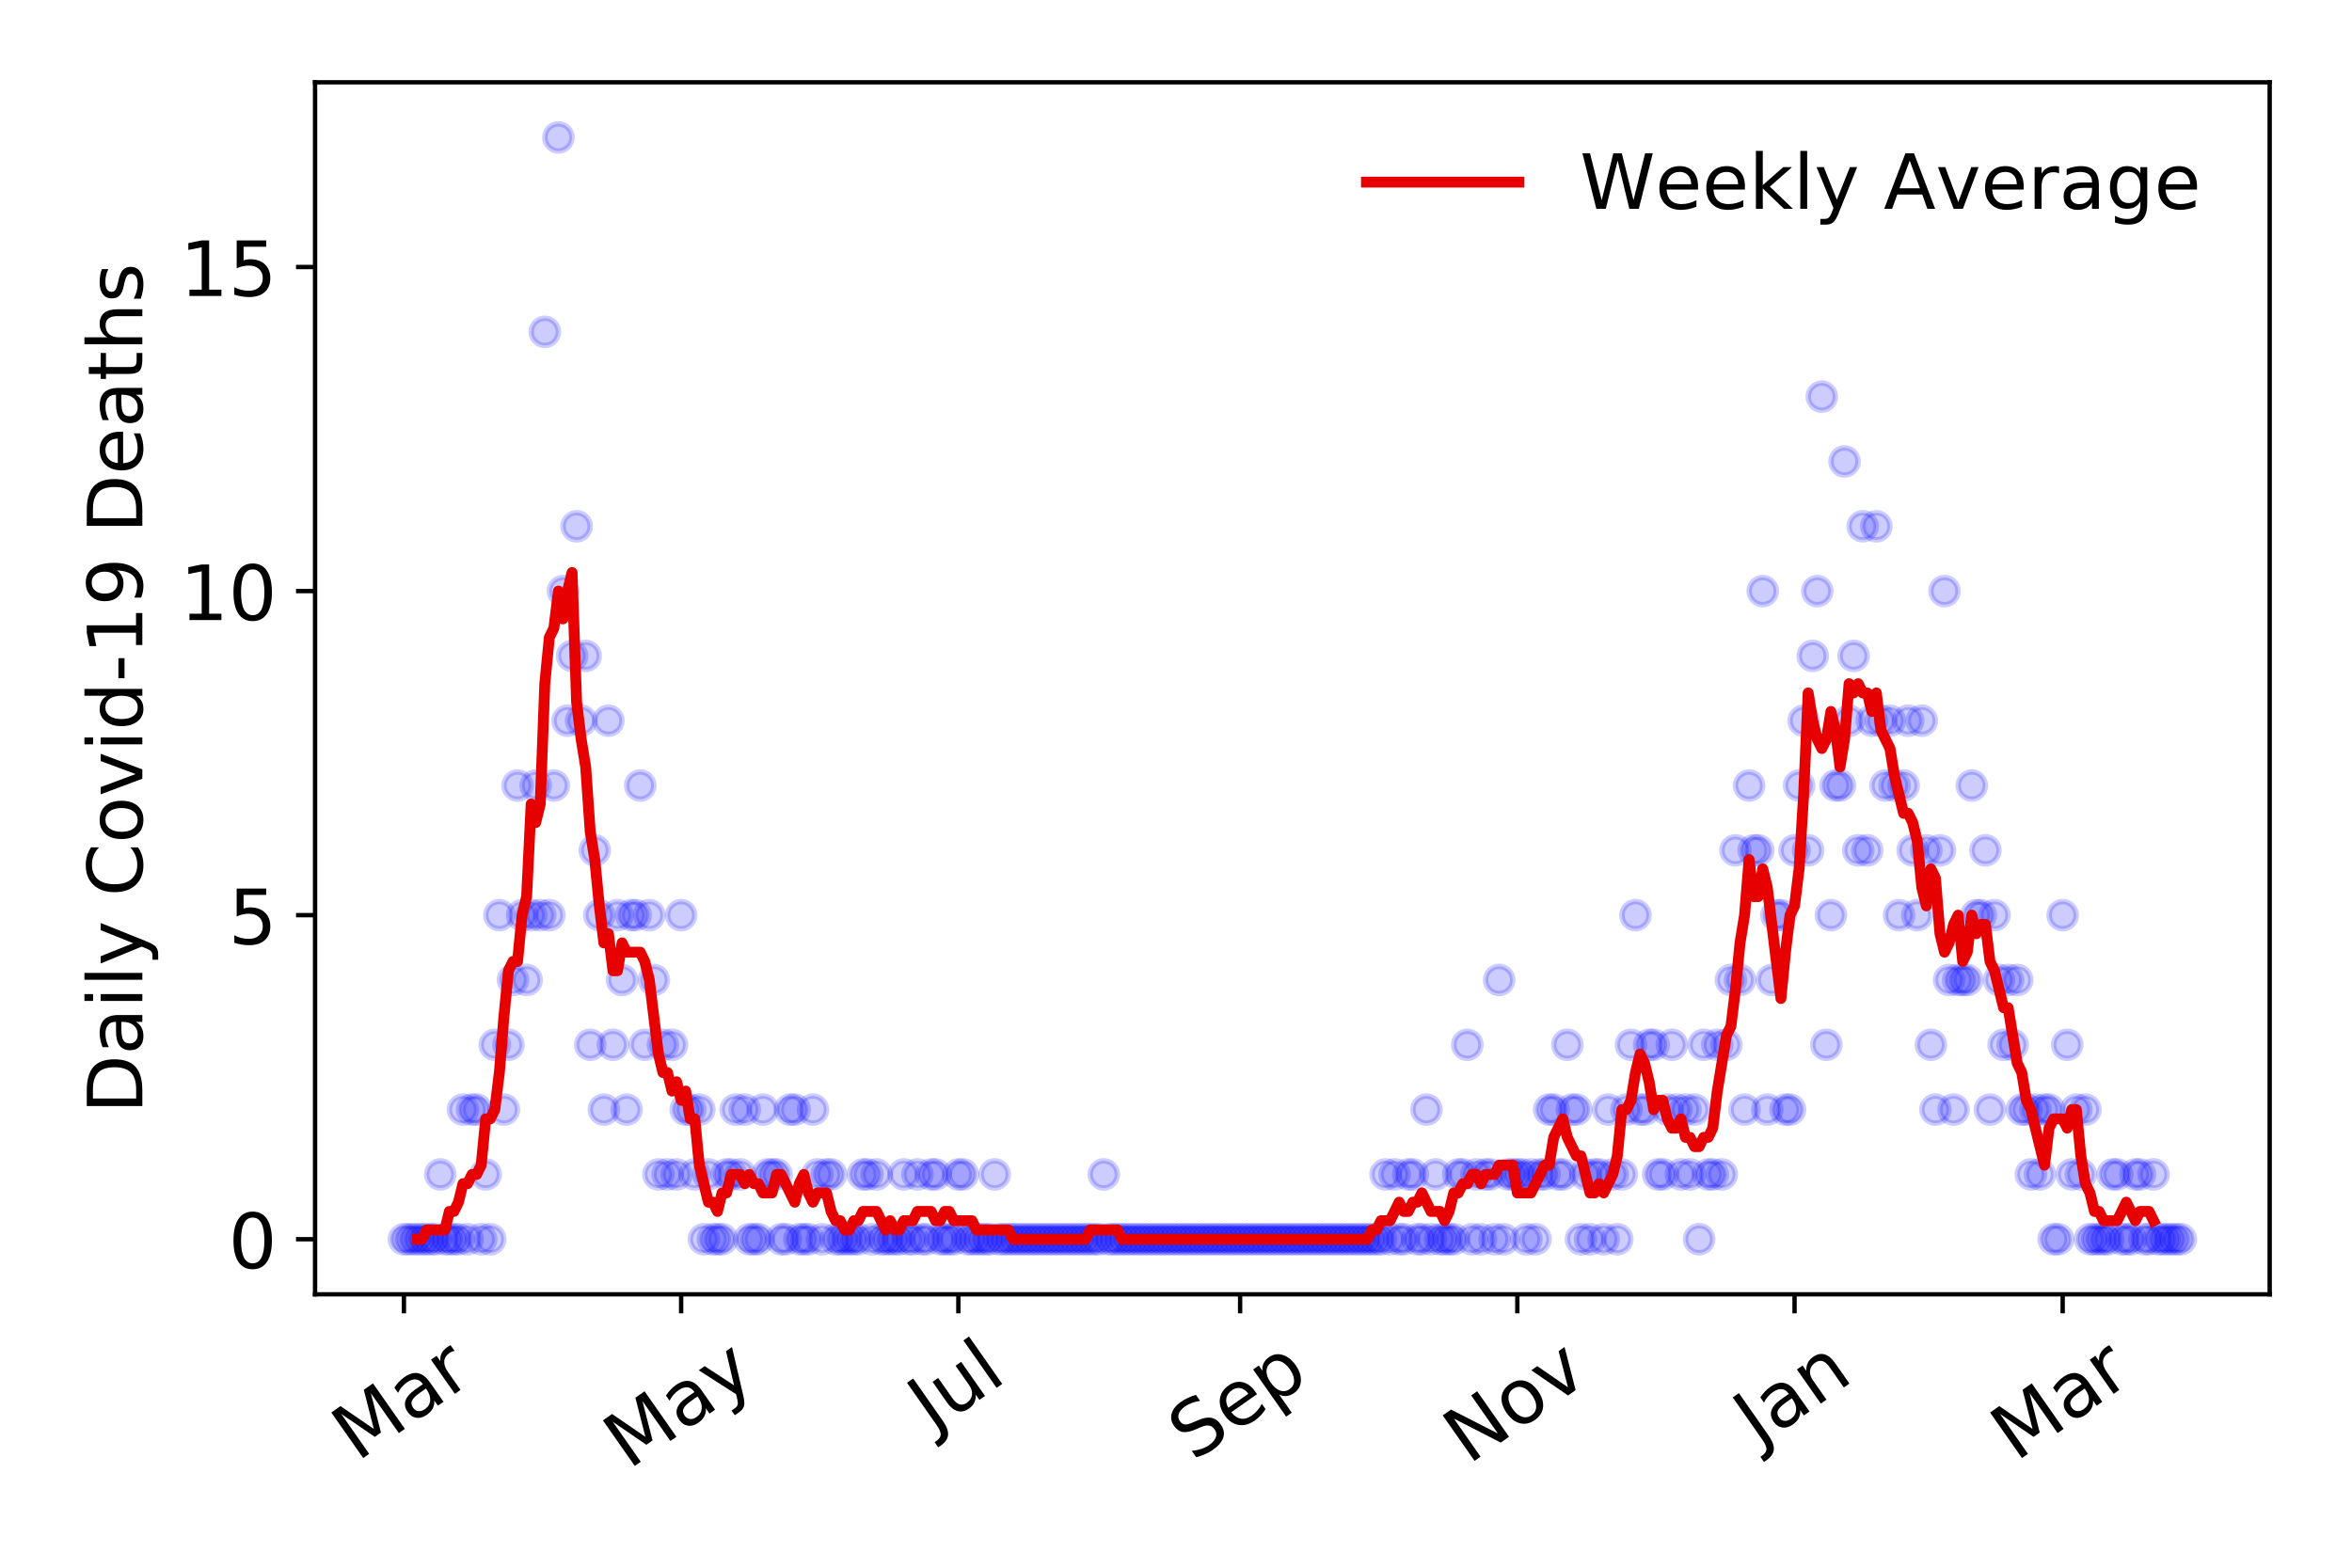 <?xml version="1.0" encoding="utf-8" standalone="no"?>
<!DOCTYPE svg PUBLIC "-//W3C//DTD SVG 1.1//EN"
  "http://www.w3.org/Graphics/SVG/1.1/DTD/svg11.dtd">
<!-- Created with matplotlib (https://matplotlib.org/) -->
<svg height="288pt" version="1.1" viewBox="0 0 432 288" width="432pt" xmlns="http://www.w3.org/2000/svg" xmlns:xlink="http://www.w3.org/1999/xlink">
 <defs>
  <style type="text/css">
*{stroke-linecap:butt;stroke-linejoin:round;}
  </style>
 </defs>
 <g id="figure_1">
  <g id="patch_1">
   <path d="M 0 288 
L 432 288 
L 432 0 
L 0 0 
z
" style="fill:#ffffff;"/>
  </g>
  <g id="axes_1">
   <g id="patch_2">
    <path d="M 57.87 237.778 
L 416.88 237.778 
L 416.88 15.12 
L 57.87 15.12 
z
" style="fill:#ffffff;"/>
   </g>
   <g id="matplotlib.axis_1">
    <g id="xtick_1">
     <g id="line2d_1">
      <defs>
       <path d="M 0 0 
L 0 3.5 
" id="m1d14a06d17" style="stroke:#000000;stroke-width:0.8;"/>
      </defs>
      <g>
       <use style="stroke:#000000;stroke-width:0.8;" x="74.189" xlink:href="#m1d14a06d17" y="237.778"/>
      </g>
     </g>
     <g id="text_1">
      <!-- Mar -->
      <defs>
       <path d="M 9.812 72.906 
L 24.516 72.906 
L 43.109 23.297 
L 61.812 72.906 
L 76.516 72.906 
L 76.516 0 
L 66.891 0 
L 66.891 64.016 
L 48.094 14.016 
L 38.188 14.016 
L 19.391 64.016 
L 19.391 0 
L 9.812 0 
z
" id="DejaVuSans-77"/>
       <path d="M 34.281 27.484 
Q 23.391 27.484 19.188 25 
Q 14.984 22.516 14.984 16.5 
Q 14.984 11.719 18.141 8.906 
Q 21.297 6.109 26.703 6.109 
Q 34.188 6.109 38.703 11.406 
Q 43.219 16.703 43.219 25.484 
L 43.219 27.484 
z
M 52.203 31.203 
L 52.203 0 
L 43.219 0 
L 43.219 8.297 
Q 40.141 3.328 35.547 0.953 
Q 30.953 -1.422 24.312 -1.422 
Q 15.922 -1.422 10.953 3.297 
Q 6 8.016 6 15.922 
Q 6 25.141 12.172 29.828 
Q 18.359 34.516 30.609 34.516 
L 43.219 34.516 
L 43.219 35.406 
Q 43.219 41.609 39.141 45 
Q 35.062 48.391 27.688 48.391 
Q 23 48.391 18.547 47.266 
Q 14.109 46.141 10.016 43.891 
L 10.016 52.203 
Q 14.938 54.109 19.578 55.047 
Q 24.219 56 28.609 56 
Q 40.484 56 46.344 49.844 
Q 52.203 43.703 52.203 31.203 
z
" id="DejaVuSans-97"/>
       <path d="M 41.109 46.297 
Q 39.594 47.172 37.812 47.578 
Q 36.031 48 33.891 48 
Q 26.266 48 22.188 43.047 
Q 18.109 38.094 18.109 28.812 
L 18.109 0 
L 9.078 0 
L 9.078 54.688 
L 18.109 54.688 
L 18.109 46.188 
Q 20.953 51.172 25.484 53.578 
Q 30.031 56 36.531 56 
Q 37.453 56 38.578 55.875 
Q 39.703 55.766 41.062 55.516 
z
" id="DejaVuSans-114"/>
      </defs>
      <g transform="translate(65.586 268.643)rotate(-35)scale(0.14 -0.14)">
       <use xlink:href="#DejaVuSans-77"/>
       <use x="86.279" xlink:href="#DejaVuSans-97"/>
       <use x="147.559" xlink:href="#DejaVuSans-114"/>
      </g>
     </g>
    </g>
    <g id="xtick_2">
     <g id="line2d_2">
      <g>
       <use style="stroke:#000000;stroke-width:0.8;" x="125.106" xlink:href="#m1d14a06d17" y="237.778"/>
      </g>
     </g>
     <g id="text_2">
      <!-- May -->
      <defs>
       <path d="M 32.172 -5.078 
Q 28.375 -14.844 24.75 -17.812 
Q 21.141 -20.797 15.094 -20.797 
L 7.906 -20.797 
L 7.906 -13.281 
L 13.188 -13.281 
Q 16.891 -13.281 18.938 -11.516 
Q 21 -9.766 23.484 -3.219 
L 25.094 0.875 
L 2.984 54.688 
L 12.5 54.688 
L 29.594 11.922 
L 46.688 54.688 
L 56.203 54.688 
z
" id="DejaVuSans-121"/>
      </defs>
      <g transform="translate(115.467 270.094)rotate(-35)scale(0.14 -0.14)">
       <use xlink:href="#DejaVuSans-77"/>
       <use x="86.279" xlink:href="#DejaVuSans-97"/>
       <use x="147.559" xlink:href="#DejaVuSans-121"/>
      </g>
     </g>
    </g>
    <g id="xtick_3">
     <g id="line2d_3">
      <g>
       <use style="stroke:#000000;stroke-width:0.8;" x="176.024" xlink:href="#m1d14a06d17" y="237.778"/>
      </g>
     </g>
     <g id="text_3">
      <!-- Jul -->
      <defs>
       <path d="M 9.812 72.906 
L 19.672 72.906 
L 19.672 5.078 
Q 19.672 -8.109 14.672 -14.062 
Q 9.672 -20.016 -1.422 -20.016 
L -5.172 -20.016 
L -5.172 -11.719 
L -2.094 -11.719 
Q 4.438 -11.719 7.125 -8.047 
Q 9.812 -4.391 9.812 5.078 
z
" id="DejaVuSans-74"/>
       <path d="M 8.5 21.578 
L 8.5 54.688 
L 17.484 54.688 
L 17.484 21.922 
Q 17.484 14.156 20.5 10.266 
Q 23.531 6.391 29.594 6.391 
Q 36.859 6.391 41.078 11.031 
Q 45.312 15.672 45.312 23.688 
L 45.312 54.688 
L 54.297 54.688 
L 54.297 0 
L 45.312 0 
L 45.312 8.406 
Q 42.047 3.422 37.719 1 
Q 33.406 -1.422 27.688 -1.422 
Q 18.266 -1.422 13.375 4.438 
Q 8.5 10.297 8.5 21.578 
z
M 31.109 56 
z
" id="DejaVuSans-117"/>
       <path d="M 9.422 75.984 
L 18.406 75.984 
L 18.406 0 
L 9.422 0 
z
" id="DejaVuSans-108"/>
      </defs>
      <g transform="translate(171.321 263.181)rotate(-35)scale(0.14 -0.14)">
       <use xlink:href="#DejaVuSans-74"/>
       <use x="29.492" xlink:href="#DejaVuSans-117"/>
       <use x="92.871" xlink:href="#DejaVuSans-108"/>
      </g>
     </g>
    </g>
    <g id="xtick_4">
     <g id="line2d_4">
      <g>
       <use style="stroke:#000000;stroke-width:0.8;" x="227.776" xlink:href="#m1d14a06d17" y="237.778"/>
      </g>
     </g>
     <g id="text_4">
      <!-- Sep -->
      <defs>
       <path d="M 53.516 70.516 
L 53.516 60.891 
Q 47.906 63.578 42.922 64.891 
Q 37.938 66.219 33.297 66.219 
Q 25.25 66.219 20.875 63.094 
Q 16.5 59.969 16.5 54.203 
Q 16.5 49.359 19.406 46.891 
Q 22.312 44.438 30.422 42.922 
L 36.375 41.703 
Q 47.406 39.594 52.656 34.297 
Q 57.906 29 57.906 20.125 
Q 57.906 9.516 50.797 4.047 
Q 43.703 -1.422 29.984 -1.422 
Q 24.812 -1.422 18.969 -0.25 
Q 13.141 0.922 6.891 3.219 
L 6.891 13.375 
Q 12.891 10.016 18.656 8.297 
Q 24.422 6.594 29.984 6.594 
Q 38.422 6.594 43.016 9.906 
Q 47.609 13.234 47.609 19.391 
Q 47.609 24.75 44.312 27.781 
Q 41.016 30.812 33.5 32.328 
L 27.484 33.5 
Q 16.453 35.688 11.516 40.375 
Q 6.594 45.062 6.594 53.422 
Q 6.594 63.094 13.406 68.656 
Q 20.219 74.219 32.172 74.219 
Q 37.312 74.219 42.625 73.281 
Q 47.953 72.359 53.516 70.516 
z
" id="DejaVuSans-83"/>
       <path d="M 56.203 29.594 
L 56.203 25.203 
L 14.891 25.203 
Q 15.484 15.922 20.484 11.062 
Q 25.484 6.203 34.422 6.203 
Q 39.594 6.203 44.453 7.469 
Q 49.312 8.734 54.109 11.281 
L 54.109 2.781 
Q 49.266 0.734 44.188 -0.344 
Q 39.109 -1.422 33.891 -1.422 
Q 20.797 -1.422 13.156 6.188 
Q 5.516 13.812 5.516 26.812 
Q 5.516 40.234 12.766 48.109 
Q 20.016 56 32.328 56 
Q 43.359 56 49.781 48.891 
Q 56.203 41.797 56.203 29.594 
z
M 47.219 32.234 
Q 47.125 39.594 43.094 43.984 
Q 39.062 48.391 32.422 48.391 
Q 24.906 48.391 20.391 44.141 
Q 15.875 39.891 15.188 32.172 
z
" id="DejaVuSans-101"/>
       <path d="M 18.109 8.203 
L 18.109 -20.797 
L 9.078 -20.797 
L 9.078 54.688 
L 18.109 54.688 
L 18.109 46.391 
Q 20.953 51.266 25.266 53.625 
Q 29.594 56 35.594 56 
Q 45.562 56 51.781 48.094 
Q 58.016 40.188 58.016 27.297 
Q 58.016 14.406 51.781 6.484 
Q 45.562 -1.422 35.594 -1.422 
Q 29.594 -1.422 25.266 0.953 
Q 20.953 3.328 18.109 8.203 
z
M 48.688 27.297 
Q 48.688 37.203 44.609 42.844 
Q 40.531 48.484 33.406 48.484 
Q 26.266 48.484 22.188 42.844 
Q 18.109 37.203 18.109 27.297 
Q 18.109 17.391 22.188 11.75 
Q 26.266 6.109 33.406 6.109 
Q 40.531 6.109 44.609 11.75 
Q 48.688 17.391 48.688 27.297 
z
" id="DejaVuSans-112"/>
      </defs>
      <g transform="translate(219.183 268.629)rotate(-35)scale(0.14 -0.14)">
       <use xlink:href="#DejaVuSans-83"/>
       <use x="63.477" xlink:href="#DejaVuSans-101"/>
       <use x="125" xlink:href="#DejaVuSans-112"/>
      </g>
     </g>
    </g>
    <g id="xtick_5">
     <g id="line2d_5">
      <g>
       <use style="stroke:#000000;stroke-width:0.8;" x="278.693" xlink:href="#m1d14a06d17" y="237.778"/>
      </g>
     </g>
     <g id="text_5">
      <!-- Nov -->
      <defs>
       <path d="M 9.812 72.906 
L 23.094 72.906 
L 55.422 11.922 
L 55.422 72.906 
L 64.984 72.906 
L 64.984 0 
L 51.703 0 
L 19.391 60.984 
L 19.391 0 
L 9.812 0 
z
" id="DejaVuSans-78"/>
       <path d="M 30.609 48.391 
Q 23.391 48.391 19.188 42.75 
Q 14.984 37.109 14.984 27.297 
Q 14.984 17.484 19.156 11.844 
Q 23.344 6.203 30.609 6.203 
Q 37.797 6.203 41.984 11.859 
Q 46.188 17.531 46.188 27.297 
Q 46.188 37.016 41.984 42.703 
Q 37.797 48.391 30.609 48.391 
z
M 30.609 56 
Q 42.328 56 49.016 48.375 
Q 55.719 40.766 55.719 27.297 
Q 55.719 13.875 49.016 6.219 
Q 42.328 -1.422 30.609 -1.422 
Q 18.844 -1.422 12.172 6.219 
Q 5.516 13.875 5.516 27.297 
Q 5.516 40.766 12.172 48.375 
Q 18.844 56 30.609 56 
z
" id="DejaVuSans-111"/>
       <path d="M 2.984 54.688 
L 12.5 54.688 
L 29.594 8.797 
L 46.688 54.688 
L 56.203 54.688 
L 35.688 0 
L 23.484 0 
z
" id="DejaVuSans-118"/>
      </defs>
      <g transform="translate(269.717 269.166)rotate(-35)scale(0.14 -0.14)">
       <use xlink:href="#DejaVuSans-78"/>
       <use x="74.805" xlink:href="#DejaVuSans-111"/>
       <use x="135.986" xlink:href="#DejaVuSans-118"/>
      </g>
     </g>
    </g>
    <g id="xtick_6">
     <g id="line2d_6">
      <g>
       <use style="stroke:#000000;stroke-width:0.8;" x="329.611" xlink:href="#m1d14a06d17" y="237.778"/>
      </g>
     </g>
     <g id="text_6">
      <!-- Jan -->
      <defs>
       <path d="M 54.891 33.016 
L 54.891 0 
L 45.906 0 
L 45.906 32.719 
Q 45.906 40.484 42.875 44.328 
Q 39.844 48.188 33.797 48.188 
Q 26.516 48.188 22.312 43.547 
Q 18.109 38.922 18.109 30.906 
L 18.109 0 
L 9.078 0 
L 9.078 54.688 
L 18.109 54.688 
L 18.109 46.188 
Q 21.344 51.125 25.703 53.562 
Q 30.078 56 35.797 56 
Q 45.219 56 50.047 50.172 
Q 54.891 44.344 54.891 33.016 
z
" id="DejaVuSans-110"/>
      </defs>
      <g transform="translate(322.987 265.871)rotate(-35)scale(0.14 -0.14)">
       <use xlink:href="#DejaVuSans-74"/>
       <use x="29.492" xlink:href="#DejaVuSans-97"/>
       <use x="90.771" xlink:href="#DejaVuSans-110"/>
      </g>
     </g>
    </g>
    <g id="xtick_7">
     <g id="line2d_7">
      <g>
       <use style="stroke:#000000;stroke-width:0.8;" x="378.859" xlink:href="#m1d14a06d17" y="237.778"/>
      </g>
     </g>
     <g id="text_7">
      <!-- Mar -->
      <g transform="translate(370.256 268.643)rotate(-35)scale(0.14 -0.14)">
       <use xlink:href="#DejaVuSans-77"/>
       <use x="86.279" xlink:href="#DejaVuSans-97"/>
       <use x="147.559" xlink:href="#DejaVuSans-114"/>
      </g>
     </g>
    </g>
   </g>
   <g id="matplotlib.axis_2">
    <g id="ytick_1">
     <g id="line2d_8">
      <defs>
       <path d="M 0 0 
L -3.5 0 
" id="mcd5d54b747" style="stroke:#000000;stroke-width:0.8;"/>
      </defs>
      <g>
       <use style="stroke:#000000;stroke-width:0.8;" x="57.87" xlink:href="#mcd5d54b747" y="227.657"/>
      </g>
     </g>
     <g id="text_8">
      <!-- 0 -->
      <defs>
       <path d="M 31.781 66.406 
Q 24.172 66.406 20.328 58.906 
Q 16.5 51.422 16.5 36.375 
Q 16.5 21.391 20.328 13.891 
Q 24.172 6.391 31.781 6.391 
Q 39.453 6.391 43.281 13.891 
Q 47.125 21.391 47.125 36.375 
Q 47.125 51.422 43.281 58.906 
Q 39.453 66.406 31.781 66.406 
z
M 31.781 74.219 
Q 44.047 74.219 50.516 64.516 
Q 56.984 54.828 56.984 36.375 
Q 56.984 17.969 50.516 8.266 
Q 44.047 -1.422 31.781 -1.422 
Q 19.531 -1.422 13.062 8.266 
Q 6.594 17.969 6.594 36.375 
Q 6.594 54.828 13.062 64.516 
Q 19.531 74.219 31.781 74.219 
z
" id="DejaVuSans-48"/>
      </defs>
      <g transform="translate(41.962 232.976)scale(0.14 -0.14)">
       <use xlink:href="#DejaVuSans-48"/>
      </g>
     </g>
    </g>
    <g id="ytick_2">
     <g id="line2d_9">
      <g>
       <use style="stroke:#000000;stroke-width:0.8;" x="57.87" xlink:href="#mcd5d54b747" y="168.123"/>
      </g>
     </g>
     <g id="text_9">
      <!-- 5 -->
      <defs>
       <path d="M 10.797 72.906 
L 49.516 72.906 
L 49.516 64.594 
L 19.828 64.594 
L 19.828 46.734 
Q 21.969 47.469 24.109 47.828 
Q 26.266 48.188 28.422 48.188 
Q 40.625 48.188 47.75 41.5 
Q 54.891 34.812 54.891 23.391 
Q 54.891 11.625 47.562 5.094 
Q 40.234 -1.422 26.906 -1.422 
Q 22.312 -1.422 17.547 -0.641 
Q 12.797 0.141 7.719 1.703 
L 7.719 11.625 
Q 12.109 9.234 16.797 8.062 
Q 21.484 6.891 26.703 6.891 
Q 35.156 6.891 40.078 11.328 
Q 45.016 15.766 45.016 23.391 
Q 45.016 31 40.078 35.438 
Q 35.156 39.891 26.703 39.891 
Q 22.75 39.891 18.812 39.016 
Q 14.891 38.141 10.797 36.281 
z
" id="DejaVuSans-53"/>
      </defs>
      <g transform="translate(41.962 173.442)scale(0.14 -0.14)">
       <use xlink:href="#DejaVuSans-53"/>
      </g>
     </g>
    </g>
    <g id="ytick_3">
     <g id="line2d_10">
      <g>
       <use style="stroke:#000000;stroke-width:0.8;" x="57.87" xlink:href="#mcd5d54b747" y="108.589"/>
      </g>
     </g>
     <g id="text_10">
      <!-- 10 -->
      <defs>
       <path d="M 12.406 8.297 
L 28.516 8.297 
L 28.516 63.922 
L 10.984 60.406 
L 10.984 69.391 
L 28.422 72.906 
L 38.281 72.906 
L 38.281 8.297 
L 54.391 8.297 
L 54.391 0 
L 12.406 0 
z
" id="DejaVuSans-49"/>
      </defs>
      <g transform="translate(33.055 113.908)scale(0.14 -0.14)">
       <use xlink:href="#DejaVuSans-49"/>
       <use x="63.623" xlink:href="#DejaVuSans-48"/>
      </g>
     </g>
    </g>
    <g id="ytick_4">
     <g id="line2d_11">
      <g>
       <use style="stroke:#000000;stroke-width:0.8;" x="57.87" xlink:href="#mcd5d54b747" y="49.055"/>
      </g>
     </g>
     <g id="text_11">
      <!-- 15 -->
      <g transform="translate(33.055 54.373)scale(0.14 -0.14)">
       <use xlink:href="#DejaVuSans-49"/>
       <use x="63.623" xlink:href="#DejaVuSans-53"/>
      </g>
     </g>
    </g>
    <g id="text_12">
     <!-- Daily Covid-19 Deaths -->
     <defs>
      <path d="M 19.672 64.797 
L 19.672 8.109 
L 31.594 8.109 
Q 46.688 8.109 53.688 14.938 
Q 60.688 21.781 60.688 36.531 
Q 60.688 51.172 53.688 57.984 
Q 46.688 64.797 31.594 64.797 
z
M 9.812 72.906 
L 30.078 72.906 
Q 51.266 72.906 61.172 64.094 
Q 71.094 55.281 71.094 36.531 
Q 71.094 17.672 61.125 8.828 
Q 51.172 0 30.078 0 
L 9.812 0 
z
" id="DejaVuSans-68"/>
      <path d="M 9.422 54.688 
L 18.406 54.688 
L 18.406 0 
L 9.422 0 
z
M 9.422 75.984 
L 18.406 75.984 
L 18.406 64.594 
L 9.422 64.594 
z
" id="DejaVuSans-105"/>
      <path id="DejaVuSans-32"/>
      <path d="M 64.406 67.281 
L 64.406 56.891 
Q 59.422 61.531 53.781 63.812 
Q 48.141 66.109 41.797 66.109 
Q 29.297 66.109 22.656 58.469 
Q 16.016 50.828 16.016 36.375 
Q 16.016 21.969 22.656 14.328 
Q 29.297 6.688 41.797 6.688 
Q 48.141 6.688 53.781 8.984 
Q 59.422 11.281 64.406 15.922 
L 64.406 5.609 
Q 59.234 2.094 53.438 0.328 
Q 47.656 -1.422 41.219 -1.422 
Q 24.656 -1.422 15.125 8.703 
Q 5.609 18.844 5.609 36.375 
Q 5.609 53.953 15.125 64.078 
Q 24.656 74.219 41.219 74.219 
Q 47.75 74.219 53.531 72.484 
Q 59.328 70.75 64.406 67.281 
z
" id="DejaVuSans-67"/>
      <path d="M 45.406 46.391 
L 45.406 75.984 
L 54.391 75.984 
L 54.391 0 
L 45.406 0 
L 45.406 8.203 
Q 42.578 3.328 38.25 0.953 
Q 33.938 -1.422 27.875 -1.422 
Q 17.969 -1.422 11.734 6.484 
Q 5.516 14.406 5.516 27.297 
Q 5.516 40.188 11.734 48.094 
Q 17.969 56 27.875 56 
Q 33.938 56 38.25 53.625 
Q 42.578 51.266 45.406 46.391 
z
M 14.797 27.297 
Q 14.797 17.391 18.875 11.75 
Q 22.953 6.109 30.078 6.109 
Q 37.203 6.109 41.297 11.75 
Q 45.406 17.391 45.406 27.297 
Q 45.406 37.203 41.297 42.844 
Q 37.203 48.484 30.078 48.484 
Q 22.953 48.484 18.875 42.844 
Q 14.797 37.203 14.797 27.297 
z
" id="DejaVuSans-100"/>
      <path d="M 4.891 31.391 
L 31.203 31.391 
L 31.203 23.391 
L 4.891 23.391 
z
" id="DejaVuSans-45"/>
      <path d="M 10.984 1.516 
L 10.984 10.5 
Q 14.703 8.734 18.5 7.812 
Q 22.312 6.891 25.984 6.891 
Q 35.75 6.891 40.891 13.453 
Q 46.047 20.016 46.781 33.406 
Q 43.953 29.203 39.594 26.953 
Q 35.25 24.703 29.984 24.703 
Q 19.047 24.703 12.672 31.312 
Q 6.297 37.938 6.297 49.422 
Q 6.297 60.641 12.938 67.422 
Q 19.578 74.219 30.609 74.219 
Q 43.266 74.219 49.922 64.516 
Q 56.594 54.828 56.594 36.375 
Q 56.594 19.141 48.406 8.859 
Q 40.234 -1.422 26.422 -1.422 
Q 22.703 -1.422 18.891 -0.688 
Q 15.094 0.047 10.984 1.516 
z
M 30.609 32.422 
Q 37.25 32.422 41.125 36.953 
Q 45.016 41.5 45.016 49.422 
Q 45.016 57.281 41.125 61.844 
Q 37.25 66.406 30.609 66.406 
Q 23.969 66.406 20.094 61.844 
Q 16.219 57.281 16.219 49.422 
Q 16.219 41.5 20.094 36.953 
Q 23.969 32.422 30.609 32.422 
z
" id="DejaVuSans-57"/>
      <path d="M 18.312 70.219 
L 18.312 54.688 
L 36.812 54.688 
L 36.812 47.703 
L 18.312 47.703 
L 18.312 18.016 
Q 18.312 11.328 20.141 9.422 
Q 21.969 7.516 27.594 7.516 
L 36.812 7.516 
L 36.812 0 
L 27.594 0 
Q 17.188 0 13.234 3.875 
Q 9.281 7.766 9.281 18.016 
L 9.281 47.703 
L 2.688 47.703 
L 2.688 54.688 
L 9.281 54.688 
L 9.281 70.219 
z
" id="DejaVuSans-116"/>
      <path d="M 54.891 33.016 
L 54.891 0 
L 45.906 0 
L 45.906 32.719 
Q 45.906 40.484 42.875 44.328 
Q 39.844 48.188 33.797 48.188 
Q 26.516 48.188 22.312 43.547 
Q 18.109 38.922 18.109 30.906 
L 18.109 0 
L 9.078 0 
L 9.078 75.984 
L 18.109 75.984 
L 18.109 46.188 
Q 21.344 51.125 25.703 53.562 
Q 30.078 56 35.797 56 
Q 45.219 56 50.047 50.172 
Q 54.891 44.344 54.891 33.016 
z
" id="DejaVuSans-104"/>
      <path d="M 44.281 53.078 
L 44.281 44.578 
Q 40.484 46.531 36.375 47.5 
Q 32.281 48.484 27.875 48.484 
Q 21.188 48.484 17.844 46.438 
Q 14.5 44.391 14.5 40.281 
Q 14.5 37.156 16.891 35.375 
Q 19.281 33.594 26.516 31.984 
L 29.594 31.297 
Q 39.156 29.25 43.188 25.516 
Q 47.219 21.781 47.219 15.094 
Q 47.219 7.469 41.188 3.016 
Q 35.156 -1.422 24.609 -1.422 
Q 20.219 -1.422 15.453 -0.562 
Q 10.688 0.297 5.422 2 
L 5.422 11.281 
Q 10.406 8.688 15.234 7.391 
Q 20.062 6.109 24.812 6.109 
Q 31.156 6.109 34.562 8.281 
Q 37.984 10.453 37.984 14.406 
Q 37.984 18.062 35.516 20.016 
Q 33.062 21.969 24.703 23.781 
L 21.578 24.516 
Q 13.234 26.266 9.516 29.906 
Q 5.812 33.547 5.812 39.891 
Q 5.812 47.609 11.281 51.797 
Q 16.75 56 26.812 56 
Q 31.781 56 36.172 55.266 
Q 40.578 54.547 44.281 53.078 
z
" id="DejaVuSans-115"/>
     </defs>
     <g transform="translate(26.143 204.56)rotate(-90)scale(0.14 -0.14)">
      <use xlink:href="#DejaVuSans-68"/>
      <use x="77.002" xlink:href="#DejaVuSans-97"/>
      <use x="138.281" xlink:href="#DejaVuSans-105"/>
      <use x="166.064" xlink:href="#DejaVuSans-108"/>
      <use x="193.848" xlink:href="#DejaVuSans-121"/>
      <use x="253.027" xlink:href="#DejaVuSans-32"/>
      <use x="284.814" xlink:href="#DejaVuSans-67"/>
      <use x="354.639" xlink:href="#DejaVuSans-111"/>
      <use x="415.82" xlink:href="#DejaVuSans-118"/>
      <use x="475" xlink:href="#DejaVuSans-105"/>
      <use x="502.783" xlink:href="#DejaVuSans-100"/>
      <use x="566.26" xlink:href="#DejaVuSans-45"/>
      <use x="602.344" xlink:href="#DejaVuSans-49"/>
      <use x="665.967" xlink:href="#DejaVuSans-57"/>
      <use x="729.59" xlink:href="#DejaVuSans-32"/>
      <use x="761.377" xlink:href="#DejaVuSans-68"/>
      <use x="838.379" xlink:href="#DejaVuSans-101"/>
      <use x="899.902" xlink:href="#DejaVuSans-97"/>
      <use x="961.182" xlink:href="#DejaVuSans-116"/>
      <use x="1000.391" xlink:href="#DejaVuSans-104"/>
      <use x="1063.77" xlink:href="#DejaVuSans-115"/>
     </g>
    </g>
   </g>
   <g id="line2d_12">
    <defs>
     <path d="M 0 2.5 
C 0.663 2.5 1.299 2.237 1.768 1.768 
C 2.237 1.299 2.5 0.663 2.5 0 
C 2.5 -0.663 2.237 -1.299 1.768 -1.768 
C 1.299 -2.237 0.663 -2.5 0 -2.5 
C -0.663 -2.5 -1.299 -2.237 -1.768 -1.768 
C -2.237 -1.299 -2.5 -0.663 -2.5 0 
C -2.5 0.663 -2.237 1.299 -1.768 1.768 
C -1.299 2.237 -0.663 2.5 0 2.5 
z
" id="m0ce108ad99" style="stroke:#0000ff;stroke-opacity:0.2;"/>
    </defs>
    <g clip-path="url(#p94f7fca3fb)">
     <use style="fill:#0000ff;fill-opacity:0.2;stroke:#0000ff;stroke-opacity:0.2;" x="74.189" xlink:href="#m0ce108ad99" y="227.657"/>
     <use style="fill:#0000ff;fill-opacity:0.2;stroke:#0000ff;stroke-opacity:0.2;" x="75.023" xlink:href="#m0ce108ad99" y="227.657"/>
     <use style="fill:#0000ff;fill-opacity:0.2;stroke:#0000ff;stroke-opacity:0.2;" x="75.858" xlink:href="#m0ce108ad99" y="227.657"/>
     <use style="fill:#0000ff;fill-opacity:0.2;stroke:#0000ff;stroke-opacity:0.2;" x="76.693" xlink:href="#m0ce108ad99" y="227.657"/>
     <use style="fill:#0000ff;fill-opacity:0.2;stroke:#0000ff;stroke-opacity:0.2;" x="77.527" xlink:href="#m0ce108ad99" y="227.657"/>
     <use style="fill:#0000ff;fill-opacity:0.2;stroke:#0000ff;stroke-opacity:0.2;" x="78.362" xlink:href="#m0ce108ad99" y="227.657"/>
     <use style="fill:#0000ff;fill-opacity:0.2;stroke:#0000ff;stroke-opacity:0.2;" x="79.197" xlink:href="#m0ce108ad99" y="227.657"/>
     <use style="fill:#0000ff;fill-opacity:0.2;stroke:#0000ff;stroke-opacity:0.2;" x="80.032" xlink:href="#m0ce108ad99" y="227.657"/>
     <use style="fill:#0000ff;fill-opacity:0.2;stroke:#0000ff;stroke-opacity:0.2;" x="80.866" xlink:href="#m0ce108ad99" y="215.75"/>
     <use style="fill:#0000ff;fill-opacity:0.2;stroke:#0000ff;stroke-opacity:0.2;" x="81.701" xlink:href="#m0ce108ad99" y="227.657"/>
     <use style="fill:#0000ff;fill-opacity:0.2;stroke:#0000ff;stroke-opacity:0.2;" x="82.536" xlink:href="#m0ce108ad99" y="227.657"/>
     <use style="fill:#0000ff;fill-opacity:0.2;stroke:#0000ff;stroke-opacity:0.2;" x="83.37" xlink:href="#m0ce108ad99" y="227.657"/>
     <use style="fill:#0000ff;fill-opacity:0.2;stroke:#0000ff;stroke-opacity:0.2;" x="84.205" xlink:href="#m0ce108ad99" y="227.657"/>
     <use style="fill:#0000ff;fill-opacity:0.2;stroke:#0000ff;stroke-opacity:0.2;" x="85.04" xlink:href="#m0ce108ad99" y="203.844"/>
     <use style="fill:#0000ff;fill-opacity:0.2;stroke:#0000ff;stroke-opacity:0.2;" x="85.875" xlink:href="#m0ce108ad99" y="227.657"/>
     <use style="fill:#0000ff;fill-opacity:0.2;stroke:#0000ff;stroke-opacity:0.2;" x="86.709" xlink:href="#m0ce108ad99" y="203.844"/>
     <use style="fill:#0000ff;fill-opacity:0.2;stroke:#0000ff;stroke-opacity:0.2;" x="87.544" xlink:href="#m0ce108ad99" y="203.844"/>
     <use style="fill:#0000ff;fill-opacity:0.2;stroke:#0000ff;stroke-opacity:0.2;" x="88.379" xlink:href="#m0ce108ad99" y="227.657"/>
     <use style="fill:#0000ff;fill-opacity:0.2;stroke:#0000ff;stroke-opacity:0.2;" x="89.213" xlink:href="#m0ce108ad99" y="215.75"/>
     <use style="fill:#0000ff;fill-opacity:0.2;stroke:#0000ff;stroke-opacity:0.2;" x="90.048" xlink:href="#m0ce108ad99" y="227.657"/>
     <use style="fill:#0000ff;fill-opacity:0.2;stroke:#0000ff;stroke-opacity:0.2;" x="90.883" xlink:href="#m0ce108ad99" y="191.937"/>
     <use style="fill:#0000ff;fill-opacity:0.2;stroke:#0000ff;stroke-opacity:0.2;" x="91.718" xlink:href="#m0ce108ad99" y="168.123"/>
     <use style="fill:#0000ff;fill-opacity:0.2;stroke:#0000ff;stroke-opacity:0.2;" x="92.552" xlink:href="#m0ce108ad99" y="203.844"/>
     <use style="fill:#0000ff;fill-opacity:0.2;stroke:#0000ff;stroke-opacity:0.2;" x="93.387" xlink:href="#m0ce108ad99" y="191.937"/>
     <use style="fill:#0000ff;fill-opacity:0.2;stroke:#0000ff;stroke-opacity:0.2;" x="94.222" xlink:href="#m0ce108ad99" y="180.03"/>
     <use style="fill:#0000ff;fill-opacity:0.2;stroke:#0000ff;stroke-opacity:0.2;" x="95.056" xlink:href="#m0ce108ad99" y="144.309"/>
     <use style="fill:#0000ff;fill-opacity:0.2;stroke:#0000ff;stroke-opacity:0.2;" x="95.891" xlink:href="#m0ce108ad99" y="168.123"/>
     <use style="fill:#0000ff;fill-opacity:0.2;stroke:#0000ff;stroke-opacity:0.2;" x="96.726" xlink:href="#m0ce108ad99" y="180.03"/>
     <use style="fill:#0000ff;fill-opacity:0.2;stroke:#0000ff;stroke-opacity:0.2;" x="97.561" xlink:href="#m0ce108ad99" y="168.123"/>
     <use style="fill:#0000ff;fill-opacity:0.2;stroke:#0000ff;stroke-opacity:0.2;" x="98.395" xlink:href="#m0ce108ad99" y="144.309"/>
     <use style="fill:#0000ff;fill-opacity:0.2;stroke:#0000ff;stroke-opacity:0.2;" x="99.23" xlink:href="#m0ce108ad99" y="168.123"/>
     <use style="fill:#0000ff;fill-opacity:0.2;stroke:#0000ff;stroke-opacity:0.2;" x="100.065" xlink:href="#m0ce108ad99" y="60.961"/>
     <use style="fill:#0000ff;fill-opacity:0.2;stroke:#0000ff;stroke-opacity:0.2;" x="100.899" xlink:href="#m0ce108ad99" y="168.123"/>
     <use style="fill:#0000ff;fill-opacity:0.2;stroke:#0000ff;stroke-opacity:0.2;" x="101.734" xlink:href="#m0ce108ad99" y="144.309"/>
     <use style="fill:#0000ff;fill-opacity:0.2;stroke:#0000ff;stroke-opacity:0.2;" x="102.569" xlink:href="#m0ce108ad99" y="25.241"/>
     <use style="fill:#0000ff;fill-opacity:0.2;stroke:#0000ff;stroke-opacity:0.2;" x="103.404" xlink:href="#m0ce108ad99" y="108.589"/>
     <use style="fill:#0000ff;fill-opacity:0.2;stroke:#0000ff;stroke-opacity:0.2;" x="104.238" xlink:href="#m0ce108ad99" y="132.403"/>
     <use style="fill:#0000ff;fill-opacity:0.2;stroke:#0000ff;stroke-opacity:0.2;" x="105.073" xlink:href="#m0ce108ad99" y="120.496"/>
     <use style="fill:#0000ff;fill-opacity:0.2;stroke:#0000ff;stroke-opacity:0.2;" x="105.908" xlink:href="#m0ce108ad99" y="96.682"/>
     <use style="fill:#0000ff;fill-opacity:0.2;stroke:#0000ff;stroke-opacity:0.2;" x="106.742" xlink:href="#m0ce108ad99" y="132.403"/>
     <use style="fill:#0000ff;fill-opacity:0.2;stroke:#0000ff;stroke-opacity:0.2;" x="107.577" xlink:href="#m0ce108ad99" y="120.496"/>
     <use style="fill:#0000ff;fill-opacity:0.2;stroke:#0000ff;stroke-opacity:0.2;" x="108.412" xlink:href="#m0ce108ad99" y="191.937"/>
     <use style="fill:#0000ff;fill-opacity:0.2;stroke:#0000ff;stroke-opacity:0.2;" x="109.247" xlink:href="#m0ce108ad99" y="156.216"/>
     <use style="fill:#0000ff;fill-opacity:0.2;stroke:#0000ff;stroke-opacity:0.2;" x="110.081" xlink:href="#m0ce108ad99" y="168.123"/>
     <use style="fill:#0000ff;fill-opacity:0.2;stroke:#0000ff;stroke-opacity:0.2;" x="110.916" xlink:href="#m0ce108ad99" y="203.844"/>
     <use style="fill:#0000ff;fill-opacity:0.2;stroke:#0000ff;stroke-opacity:0.2;" x="111.751" xlink:href="#m0ce108ad99" y="132.403"/>
     <use style="fill:#0000ff;fill-opacity:0.2;stroke:#0000ff;stroke-opacity:0.2;" x="112.585" xlink:href="#m0ce108ad99" y="191.937"/>
     <use style="fill:#0000ff;fill-opacity:0.2;stroke:#0000ff;stroke-opacity:0.2;" x="113.42" xlink:href="#m0ce108ad99" y="168.123"/>
     <use style="fill:#0000ff;fill-opacity:0.2;stroke:#0000ff;stroke-opacity:0.2;" x="114.255" xlink:href="#m0ce108ad99" y="180.03"/>
     <use style="fill:#0000ff;fill-opacity:0.2;stroke:#0000ff;stroke-opacity:0.2;" x="115.09" xlink:href="#m0ce108ad99" y="203.844"/>
     <use style="fill:#0000ff;fill-opacity:0.2;stroke:#0000ff;stroke-opacity:0.2;" x="115.924" xlink:href="#m0ce108ad99" y="168.123"/>
     <use style="fill:#0000ff;fill-opacity:0.2;stroke:#0000ff;stroke-opacity:0.2;" x="116.759" xlink:href="#m0ce108ad99" y="168.123"/>
     <use style="fill:#0000ff;fill-opacity:0.2;stroke:#0000ff;stroke-opacity:0.2;" x="117.594" xlink:href="#m0ce108ad99" y="144.309"/>
     <use style="fill:#0000ff;fill-opacity:0.2;stroke:#0000ff;stroke-opacity:0.2;" x="118.428" xlink:href="#m0ce108ad99" y="191.937"/>
     <use style="fill:#0000ff;fill-opacity:0.2;stroke:#0000ff;stroke-opacity:0.2;" x="119.263" xlink:href="#m0ce108ad99" y="168.123"/>
     <use style="fill:#0000ff;fill-opacity:0.2;stroke:#0000ff;stroke-opacity:0.2;" x="120.098" xlink:href="#m0ce108ad99" y="180.03"/>
     <use style="fill:#0000ff;fill-opacity:0.2;stroke:#0000ff;stroke-opacity:0.2;" x="120.933" xlink:href="#m0ce108ad99" y="215.75"/>
     <use style="fill:#0000ff;fill-opacity:0.2;stroke:#0000ff;stroke-opacity:0.2;" x="121.767" xlink:href="#m0ce108ad99" y="191.937"/>
     <use style="fill:#0000ff;fill-opacity:0.2;stroke:#0000ff;stroke-opacity:0.2;" x="122.602" xlink:href="#m0ce108ad99" y="215.75"/>
     <use style="fill:#0000ff;fill-opacity:0.2;stroke:#0000ff;stroke-opacity:0.2;" x="123.437" xlink:href="#m0ce108ad99" y="191.937"/>
     <use style="fill:#0000ff;fill-opacity:0.2;stroke:#0000ff;stroke-opacity:0.2;" x="124.271" xlink:href="#m0ce108ad99" y="215.75"/>
     <use style="fill:#0000ff;fill-opacity:0.2;stroke:#0000ff;stroke-opacity:0.2;" x="125.106" xlink:href="#m0ce108ad99" y="168.123"/>
     <use style="fill:#0000ff;fill-opacity:0.2;stroke:#0000ff;stroke-opacity:0.2;" x="125.941" xlink:href="#m0ce108ad99" y="203.844"/>
     <use style="fill:#0000ff;fill-opacity:0.2;stroke:#0000ff;stroke-opacity:0.2;" x="126.776" xlink:href="#m0ce108ad99" y="203.844"/>
     <use style="fill:#0000ff;fill-opacity:0.2;stroke:#0000ff;stroke-opacity:0.2;" x="127.61" xlink:href="#m0ce108ad99" y="215.75"/>
     <use style="fill:#0000ff;fill-opacity:0.2;stroke:#0000ff;stroke-opacity:0.2;" x="128.445" xlink:href="#m0ce108ad99" y="203.844"/>
     <use style="fill:#0000ff;fill-opacity:0.2;stroke:#0000ff;stroke-opacity:0.2;" x="129.28" xlink:href="#m0ce108ad99" y="227.657"/>
     <use style="fill:#0000ff;fill-opacity:0.2;stroke:#0000ff;stroke-opacity:0.2;" x="130.114" xlink:href="#m0ce108ad99" y="215.75"/>
     <use style="fill:#0000ff;fill-opacity:0.2;stroke:#0000ff;stroke-opacity:0.2;" x="130.949" xlink:href="#m0ce108ad99" y="227.657"/>
     <use style="fill:#0000ff;fill-opacity:0.2;stroke:#0000ff;stroke-opacity:0.2;" x="131.784" xlink:href="#m0ce108ad99" y="227.657"/>
     <use style="fill:#0000ff;fill-opacity:0.2;stroke:#0000ff;stroke-opacity:0.2;" x="132.619" xlink:href="#m0ce108ad99" y="227.657"/>
     <use style="fill:#0000ff;fill-opacity:0.2;stroke:#0000ff;stroke-opacity:0.2;" x="133.453" xlink:href="#m0ce108ad99" y="215.75"/>
     <use style="fill:#0000ff;fill-opacity:0.2;stroke:#0000ff;stroke-opacity:0.2;" x="134.288" xlink:href="#m0ce108ad99" y="215.75"/>
     <use style="fill:#0000ff;fill-opacity:0.2;stroke:#0000ff;stroke-opacity:0.2;" x="135.123" xlink:href="#m0ce108ad99" y="203.844"/>
     <use style="fill:#0000ff;fill-opacity:0.2;stroke:#0000ff;stroke-opacity:0.2;" x="135.957" xlink:href="#m0ce108ad99" y="215.75"/>
     <use style="fill:#0000ff;fill-opacity:0.2;stroke:#0000ff;stroke-opacity:0.2;" x="136.792" xlink:href="#m0ce108ad99" y="203.844"/>
     <use style="fill:#0000ff;fill-opacity:0.2;stroke:#0000ff;stroke-opacity:0.2;" x="137.627" xlink:href="#m0ce108ad99" y="227.657"/>
     <use style="fill:#0000ff;fill-opacity:0.2;stroke:#0000ff;stroke-opacity:0.2;" x="138.462" xlink:href="#m0ce108ad99" y="227.657"/>
     <use style="fill:#0000ff;fill-opacity:0.2;stroke:#0000ff;stroke-opacity:0.2;" x="139.296" xlink:href="#m0ce108ad99" y="227.657"/>
     <use style="fill:#0000ff;fill-opacity:0.2;stroke:#0000ff;stroke-opacity:0.2;" x="140.131" xlink:href="#m0ce108ad99" y="203.844"/>
     <use style="fill:#0000ff;fill-opacity:0.2;stroke:#0000ff;stroke-opacity:0.2;" x="140.966" xlink:href="#m0ce108ad99" y="215.75"/>
     <use style="fill:#0000ff;fill-opacity:0.2;stroke:#0000ff;stroke-opacity:0.2;" x="141.8" xlink:href="#m0ce108ad99" y="215.75"/>
     <use style="fill:#0000ff;fill-opacity:0.2;stroke:#0000ff;stroke-opacity:0.2;" x="142.635" xlink:href="#m0ce108ad99" y="215.75"/>
     <use style="fill:#0000ff;fill-opacity:0.2;stroke:#0000ff;stroke-opacity:0.2;" x="143.47" xlink:href="#m0ce108ad99" y="227.657"/>
     <use style="fill:#0000ff;fill-opacity:0.2;stroke:#0000ff;stroke-opacity:0.2;" x="144.305" xlink:href="#m0ce108ad99" y="227.657"/>
     <use style="fill:#0000ff;fill-opacity:0.2;stroke:#0000ff;stroke-opacity:0.2;" x="145.139" xlink:href="#m0ce108ad99" y="203.844"/>
     <use style="fill:#0000ff;fill-opacity:0.2;stroke:#0000ff;stroke-opacity:0.2;" x="145.974" xlink:href="#m0ce108ad99" y="203.844"/>
     <use style="fill:#0000ff;fill-opacity:0.2;stroke:#0000ff;stroke-opacity:0.2;" x="146.809" xlink:href="#m0ce108ad99" y="227.657"/>
     <use style="fill:#0000ff;fill-opacity:0.2;stroke:#0000ff;stroke-opacity:0.2;" x="147.643" xlink:href="#m0ce108ad99" y="227.657"/>
     <use style="fill:#0000ff;fill-opacity:0.2;stroke:#0000ff;stroke-opacity:0.2;" x="148.478" xlink:href="#m0ce108ad99" y="227.657"/>
     <use style="fill:#0000ff;fill-opacity:0.2;stroke:#0000ff;stroke-opacity:0.2;" x="149.313" xlink:href="#m0ce108ad99" y="203.844"/>
     <use style="fill:#0000ff;fill-opacity:0.2;stroke:#0000ff;stroke-opacity:0.2;" x="150.148" xlink:href="#m0ce108ad99" y="215.75"/>
     <use style="fill:#0000ff;fill-opacity:0.2;stroke:#0000ff;stroke-opacity:0.2;" x="150.982" xlink:href="#m0ce108ad99" y="227.657"/>
     <use style="fill:#0000ff;fill-opacity:0.2;stroke:#0000ff;stroke-opacity:0.2;" x="151.817" xlink:href="#m0ce108ad99" y="215.75"/>
     <use style="fill:#0000ff;fill-opacity:0.2;stroke:#0000ff;stroke-opacity:0.2;" x="152.652" xlink:href="#m0ce108ad99" y="215.75"/>
     <use style="fill:#0000ff;fill-opacity:0.2;stroke:#0000ff;stroke-opacity:0.2;" x="153.486" xlink:href="#m0ce108ad99" y="227.657"/>
     <use style="fill:#0000ff;fill-opacity:0.2;stroke:#0000ff;stroke-opacity:0.2;" x="154.321" xlink:href="#m0ce108ad99" y="227.657"/>
     <use style="fill:#0000ff;fill-opacity:0.2;stroke:#0000ff;stroke-opacity:0.2;" x="155.156" xlink:href="#m0ce108ad99" y="227.657"/>
     <use style="fill:#0000ff;fill-opacity:0.2;stroke:#0000ff;stroke-opacity:0.2;" x="155.99" xlink:href="#m0ce108ad99" y="227.657"/>
     <use style="fill:#0000ff;fill-opacity:0.2;stroke:#0000ff;stroke-opacity:0.2;" x="156.825" xlink:href="#m0ce108ad99" y="227.657"/>
     <use style="fill:#0000ff;fill-opacity:0.2;stroke:#0000ff;stroke-opacity:0.2;" x="157.66" xlink:href="#m0ce108ad99" y="227.657"/>
     <use style="fill:#0000ff;fill-opacity:0.2;stroke:#0000ff;stroke-opacity:0.2;" x="158.495" xlink:href="#m0ce108ad99" y="215.75"/>
     <use style="fill:#0000ff;fill-opacity:0.2;stroke:#0000ff;stroke-opacity:0.2;" x="159.329" xlink:href="#m0ce108ad99" y="215.75"/>
     <use style="fill:#0000ff;fill-opacity:0.2;stroke:#0000ff;stroke-opacity:0.2;" x="160.164" xlink:href="#m0ce108ad99" y="227.657"/>
     <use style="fill:#0000ff;fill-opacity:0.2;stroke:#0000ff;stroke-opacity:0.2;" x="160.999" xlink:href="#m0ce108ad99" y="215.75"/>
     <use style="fill:#0000ff;fill-opacity:0.2;stroke:#0000ff;stroke-opacity:0.2;" x="161.833" xlink:href="#m0ce108ad99" y="227.657"/>
     <use style="fill:#0000ff;fill-opacity:0.2;stroke:#0000ff;stroke-opacity:0.2;" x="162.668" xlink:href="#m0ce108ad99" y="227.657"/>
     <use style="fill:#0000ff;fill-opacity:0.2;stroke:#0000ff;stroke-opacity:0.2;" x="163.503" xlink:href="#m0ce108ad99" y="227.657"/>
     <use style="fill:#0000ff;fill-opacity:0.2;stroke:#0000ff;stroke-opacity:0.2;" x="164.338" xlink:href="#m0ce108ad99" y="227.657"/>
     <use style="fill:#0000ff;fill-opacity:0.2;stroke:#0000ff;stroke-opacity:0.2;" x="165.172" xlink:href="#m0ce108ad99" y="227.657"/>
     <use style="fill:#0000ff;fill-opacity:0.2;stroke:#0000ff;stroke-opacity:0.2;" x="166.007" xlink:href="#m0ce108ad99" y="215.75"/>
     <use style="fill:#0000ff;fill-opacity:0.2;stroke:#0000ff;stroke-opacity:0.2;" x="166.842" xlink:href="#m0ce108ad99" y="227.657"/>
     <use style="fill:#0000ff;fill-opacity:0.2;stroke:#0000ff;stroke-opacity:0.2;" x="167.676" xlink:href="#m0ce108ad99" y="227.657"/>
     <use style="fill:#0000ff;fill-opacity:0.2;stroke:#0000ff;stroke-opacity:0.2;" x="168.511" xlink:href="#m0ce108ad99" y="215.75"/>
     <use style="fill:#0000ff;fill-opacity:0.2;stroke:#0000ff;stroke-opacity:0.2;" x="169.346" xlink:href="#m0ce108ad99" y="227.657"/>
     <use style="fill:#0000ff;fill-opacity:0.2;stroke:#0000ff;stroke-opacity:0.2;" x="170.181" xlink:href="#m0ce108ad99" y="227.657"/>
     <use style="fill:#0000ff;fill-opacity:0.2;stroke:#0000ff;stroke-opacity:0.2;" x="171.015" xlink:href="#m0ce108ad99" y="215.75"/>
     <use style="fill:#0000ff;fill-opacity:0.2;stroke:#0000ff;stroke-opacity:0.2;" x="171.85" xlink:href="#m0ce108ad99" y="215.75"/>
     <use style="fill:#0000ff;fill-opacity:0.2;stroke:#0000ff;stroke-opacity:0.2;" x="172.685" xlink:href="#m0ce108ad99" y="227.657"/>
     <use style="fill:#0000ff;fill-opacity:0.2;stroke:#0000ff;stroke-opacity:0.2;" x="173.519" xlink:href="#m0ce108ad99" y="227.657"/>
     <use style="fill:#0000ff;fill-opacity:0.2;stroke:#0000ff;stroke-opacity:0.2;" x="174.354" xlink:href="#m0ce108ad99" y="227.657"/>
     <use style="fill:#0000ff;fill-opacity:0.2;stroke:#0000ff;stroke-opacity:0.2;" x="175.189" xlink:href="#m0ce108ad99" y="227.657"/>
     <use style="fill:#0000ff;fill-opacity:0.2;stroke:#0000ff;stroke-opacity:0.2;" x="176.024" xlink:href="#m0ce108ad99" y="215.75"/>
     <use style="fill:#0000ff;fill-opacity:0.2;stroke:#0000ff;stroke-opacity:0.2;" x="176.858" xlink:href="#m0ce108ad99" y="215.75"/>
     <use style="fill:#0000ff;fill-opacity:0.2;stroke:#0000ff;stroke-opacity:0.2;" x="177.693" xlink:href="#m0ce108ad99" y="227.657"/>
     <use style="fill:#0000ff;fill-opacity:0.2;stroke:#0000ff;stroke-opacity:0.2;" x="178.528" xlink:href="#m0ce108ad99" y="227.657"/>
     <use style="fill:#0000ff;fill-opacity:0.2;stroke:#0000ff;stroke-opacity:0.2;" x="179.362" xlink:href="#m0ce108ad99" y="227.657"/>
     <use style="fill:#0000ff;fill-opacity:0.2;stroke:#0000ff;stroke-opacity:0.2;" x="180.197" xlink:href="#m0ce108ad99" y="227.657"/>
     <use style="fill:#0000ff;fill-opacity:0.2;stroke:#0000ff;stroke-opacity:0.2;" x="181.032" xlink:href="#m0ce108ad99" y="227.657"/>
     <use style="fill:#0000ff;fill-opacity:0.2;stroke:#0000ff;stroke-opacity:0.2;" x="181.867" xlink:href="#m0ce108ad99" y="227.657"/>
     <use style="fill:#0000ff;fill-opacity:0.2;stroke:#0000ff;stroke-opacity:0.2;" x="182.701" xlink:href="#m0ce108ad99" y="215.75"/>
     <use style="fill:#0000ff;fill-opacity:0.2;stroke:#0000ff;stroke-opacity:0.2;" x="183.536" xlink:href="#m0ce108ad99" y="227.657"/>
     <use style="fill:#0000ff;fill-opacity:0.2;stroke:#0000ff;stroke-opacity:0.2;" x="184.371" xlink:href="#m0ce108ad99" y="227.657"/>
     <use style="fill:#0000ff;fill-opacity:0.2;stroke:#0000ff;stroke-opacity:0.2;" x="185.205" xlink:href="#m0ce108ad99" y="227.657"/>
     <use style="fill:#0000ff;fill-opacity:0.2;stroke:#0000ff;stroke-opacity:0.2;" x="186.04" xlink:href="#m0ce108ad99" y="227.657"/>
     <use style="fill:#0000ff;fill-opacity:0.2;stroke:#0000ff;stroke-opacity:0.2;" x="186.875" xlink:href="#m0ce108ad99" y="227.657"/>
     <use style="fill:#0000ff;fill-opacity:0.2;stroke:#0000ff;stroke-opacity:0.2;" x="187.71" xlink:href="#m0ce108ad99" y="227.657"/>
     <use style="fill:#0000ff;fill-opacity:0.2;stroke:#0000ff;stroke-opacity:0.2;" x="188.544" xlink:href="#m0ce108ad99" y="227.657"/>
     <use style="fill:#0000ff;fill-opacity:0.2;stroke:#0000ff;stroke-opacity:0.2;" x="189.379" xlink:href="#m0ce108ad99" y="227.657"/>
     <use style="fill:#0000ff;fill-opacity:0.2;stroke:#0000ff;stroke-opacity:0.2;" x="190.214" xlink:href="#m0ce108ad99" y="227.657"/>
     <use style="fill:#0000ff;fill-opacity:0.2;stroke:#0000ff;stroke-opacity:0.2;" x="191.048" xlink:href="#m0ce108ad99" y="227.657"/>
     <use style="fill:#0000ff;fill-opacity:0.2;stroke:#0000ff;stroke-opacity:0.2;" x="191.883" xlink:href="#m0ce108ad99" y="227.657"/>
     <use style="fill:#0000ff;fill-opacity:0.2;stroke:#0000ff;stroke-opacity:0.2;" x="192.718" xlink:href="#m0ce108ad99" y="227.657"/>
     <use style="fill:#0000ff;fill-opacity:0.2;stroke:#0000ff;stroke-opacity:0.2;" x="193.553" xlink:href="#m0ce108ad99" y="227.657"/>
     <use style="fill:#0000ff;fill-opacity:0.2;stroke:#0000ff;stroke-opacity:0.2;" x="194.387" xlink:href="#m0ce108ad99" y="227.657"/>
     <use style="fill:#0000ff;fill-opacity:0.2;stroke:#0000ff;stroke-opacity:0.2;" x="195.222" xlink:href="#m0ce108ad99" y="227.657"/>
     <use style="fill:#0000ff;fill-opacity:0.2;stroke:#0000ff;stroke-opacity:0.2;" x="196.057" xlink:href="#m0ce108ad99" y="227.657"/>
     <use style="fill:#0000ff;fill-opacity:0.2;stroke:#0000ff;stroke-opacity:0.2;" x="196.891" xlink:href="#m0ce108ad99" y="227.657"/>
     <use style="fill:#0000ff;fill-opacity:0.2;stroke:#0000ff;stroke-opacity:0.2;" x="197.726" xlink:href="#m0ce108ad99" y="227.657"/>
     <use style="fill:#0000ff;fill-opacity:0.2;stroke:#0000ff;stroke-opacity:0.2;" x="198.561" xlink:href="#m0ce108ad99" y="227.657"/>
     <use style="fill:#0000ff;fill-opacity:0.2;stroke:#0000ff;stroke-opacity:0.2;" x="199.396" xlink:href="#m0ce108ad99" y="227.657"/>
     <use style="fill:#0000ff;fill-opacity:0.2;stroke:#0000ff;stroke-opacity:0.2;" x="200.23" xlink:href="#m0ce108ad99" y="227.657"/>
     <use style="fill:#0000ff;fill-opacity:0.2;stroke:#0000ff;stroke-opacity:0.2;" x="201.065" xlink:href="#m0ce108ad99" y="227.657"/>
     <use style="fill:#0000ff;fill-opacity:0.2;stroke:#0000ff;stroke-opacity:0.2;" x="201.9" xlink:href="#m0ce108ad99" y="227.657"/>
     <use style="fill:#0000ff;fill-opacity:0.2;stroke:#0000ff;stroke-opacity:0.2;" x="202.734" xlink:href="#m0ce108ad99" y="215.75"/>
     <use style="fill:#0000ff;fill-opacity:0.2;stroke:#0000ff;stroke-opacity:0.2;" x="203.569" xlink:href="#m0ce108ad99" y="227.657"/>
     <use style="fill:#0000ff;fill-opacity:0.2;stroke:#0000ff;stroke-opacity:0.2;" x="204.404" xlink:href="#m0ce108ad99" y="227.657"/>
     <use style="fill:#0000ff;fill-opacity:0.2;stroke:#0000ff;stroke-opacity:0.2;" x="205.239" xlink:href="#m0ce108ad99" y="227.657"/>
     <use style="fill:#0000ff;fill-opacity:0.2;stroke:#0000ff;stroke-opacity:0.2;" x="206.073" xlink:href="#m0ce108ad99" y="227.657"/>
     <use style="fill:#0000ff;fill-opacity:0.2;stroke:#0000ff;stroke-opacity:0.2;" x="206.908" xlink:href="#m0ce108ad99" y="227.657"/>
     <use style="fill:#0000ff;fill-opacity:0.2;stroke:#0000ff;stroke-opacity:0.2;" x="207.743" xlink:href="#m0ce108ad99" y="227.657"/>
     <use style="fill:#0000ff;fill-opacity:0.2;stroke:#0000ff;stroke-opacity:0.2;" x="208.577" xlink:href="#m0ce108ad99" y="227.657"/>
     <use style="fill:#0000ff;fill-opacity:0.2;stroke:#0000ff;stroke-opacity:0.2;" x="209.412" xlink:href="#m0ce108ad99" y="227.657"/>
     <use style="fill:#0000ff;fill-opacity:0.2;stroke:#0000ff;stroke-opacity:0.2;" x="210.247" xlink:href="#m0ce108ad99" y="227.657"/>
     <use style="fill:#0000ff;fill-opacity:0.2;stroke:#0000ff;stroke-opacity:0.2;" x="211.082" xlink:href="#m0ce108ad99" y="227.657"/>
     <use style="fill:#0000ff;fill-opacity:0.2;stroke:#0000ff;stroke-opacity:0.2;" x="211.916" xlink:href="#m0ce108ad99" y="227.657"/>
     <use style="fill:#0000ff;fill-opacity:0.2;stroke:#0000ff;stroke-opacity:0.2;" x="212.751" xlink:href="#m0ce108ad99" y="227.657"/>
     <use style="fill:#0000ff;fill-opacity:0.2;stroke:#0000ff;stroke-opacity:0.2;" x="213.586" xlink:href="#m0ce108ad99" y="227.657"/>
     <use style="fill:#0000ff;fill-opacity:0.2;stroke:#0000ff;stroke-opacity:0.2;" x="214.42" xlink:href="#m0ce108ad99" y="227.657"/>
     <use style="fill:#0000ff;fill-opacity:0.2;stroke:#0000ff;stroke-opacity:0.2;" x="215.255" xlink:href="#m0ce108ad99" y="227.657"/>
     <use style="fill:#0000ff;fill-opacity:0.2;stroke:#0000ff;stroke-opacity:0.2;" x="216.09" xlink:href="#m0ce108ad99" y="227.657"/>
     <use style="fill:#0000ff;fill-opacity:0.2;stroke:#0000ff;stroke-opacity:0.2;" x="216.925" xlink:href="#m0ce108ad99" y="227.657"/>
     <use style="fill:#0000ff;fill-opacity:0.2;stroke:#0000ff;stroke-opacity:0.2;" x="217.759" xlink:href="#m0ce108ad99" y="227.657"/>
     <use style="fill:#0000ff;fill-opacity:0.2;stroke:#0000ff;stroke-opacity:0.2;" x="218.594" xlink:href="#m0ce108ad99" y="227.657"/>
     <use style="fill:#0000ff;fill-opacity:0.2;stroke:#0000ff;stroke-opacity:0.2;" x="219.429" xlink:href="#m0ce108ad99" y="227.657"/>
     <use style="fill:#0000ff;fill-opacity:0.2;stroke:#0000ff;stroke-opacity:0.2;" x="220.263" xlink:href="#m0ce108ad99" y="227.657"/>
     <use style="fill:#0000ff;fill-opacity:0.2;stroke:#0000ff;stroke-opacity:0.2;" x="221.098" xlink:href="#m0ce108ad99" y="227.657"/>
     <use style="fill:#0000ff;fill-opacity:0.2;stroke:#0000ff;stroke-opacity:0.2;" x="221.933" xlink:href="#m0ce108ad99" y="227.657"/>
     <use style="fill:#0000ff;fill-opacity:0.2;stroke:#0000ff;stroke-opacity:0.2;" x="222.768" xlink:href="#m0ce108ad99" y="227.657"/>
     <use style="fill:#0000ff;fill-opacity:0.2;stroke:#0000ff;stroke-opacity:0.2;" x="223.602" xlink:href="#m0ce108ad99" y="227.657"/>
     <use style="fill:#0000ff;fill-opacity:0.2;stroke:#0000ff;stroke-opacity:0.2;" x="224.437" xlink:href="#m0ce108ad99" y="227.657"/>
     <use style="fill:#0000ff;fill-opacity:0.2;stroke:#0000ff;stroke-opacity:0.2;" x="225.272" xlink:href="#m0ce108ad99" y="227.657"/>
     <use style="fill:#0000ff;fill-opacity:0.2;stroke:#0000ff;stroke-opacity:0.2;" x="226.106" xlink:href="#m0ce108ad99" y="227.657"/>
     <use style="fill:#0000ff;fill-opacity:0.2;stroke:#0000ff;stroke-opacity:0.2;" x="226.941" xlink:href="#m0ce108ad99" y="227.657"/>
     <use style="fill:#0000ff;fill-opacity:0.2;stroke:#0000ff;stroke-opacity:0.2;" x="227.776" xlink:href="#m0ce108ad99" y="227.657"/>
     <use style="fill:#0000ff;fill-opacity:0.2;stroke:#0000ff;stroke-opacity:0.2;" x="228.611" xlink:href="#m0ce108ad99" y="227.657"/>
     <use style="fill:#0000ff;fill-opacity:0.2;stroke:#0000ff;stroke-opacity:0.2;" x="229.445" xlink:href="#m0ce108ad99" y="227.657"/>
     <use style="fill:#0000ff;fill-opacity:0.2;stroke:#0000ff;stroke-opacity:0.2;" x="230.28" xlink:href="#m0ce108ad99" y="227.657"/>
     <use style="fill:#0000ff;fill-opacity:0.2;stroke:#0000ff;stroke-opacity:0.2;" x="231.115" xlink:href="#m0ce108ad99" y="227.657"/>
     <use style="fill:#0000ff;fill-opacity:0.2;stroke:#0000ff;stroke-opacity:0.2;" x="231.949" xlink:href="#m0ce108ad99" y="227.657"/>
     <use style="fill:#0000ff;fill-opacity:0.2;stroke:#0000ff;stroke-opacity:0.2;" x="232.784" xlink:href="#m0ce108ad99" y="227.657"/>
     <use style="fill:#0000ff;fill-opacity:0.2;stroke:#0000ff;stroke-opacity:0.2;" x="233.619" xlink:href="#m0ce108ad99" y="227.657"/>
     <use style="fill:#0000ff;fill-opacity:0.2;stroke:#0000ff;stroke-opacity:0.2;" x="234.454" xlink:href="#m0ce108ad99" y="227.657"/>
     <use style="fill:#0000ff;fill-opacity:0.2;stroke:#0000ff;stroke-opacity:0.2;" x="235.288" xlink:href="#m0ce108ad99" y="227.657"/>
     <use style="fill:#0000ff;fill-opacity:0.2;stroke:#0000ff;stroke-opacity:0.2;" x="236.123" xlink:href="#m0ce108ad99" y="227.657"/>
     <use style="fill:#0000ff;fill-opacity:0.2;stroke:#0000ff;stroke-opacity:0.2;" x="236.958" xlink:href="#m0ce108ad99" y="227.657"/>
     <use style="fill:#0000ff;fill-opacity:0.2;stroke:#0000ff;stroke-opacity:0.2;" x="237.792" xlink:href="#m0ce108ad99" y="227.657"/>
     <use style="fill:#0000ff;fill-opacity:0.2;stroke:#0000ff;stroke-opacity:0.2;" x="238.627" xlink:href="#m0ce108ad99" y="227.657"/>
     <use style="fill:#0000ff;fill-opacity:0.2;stroke:#0000ff;stroke-opacity:0.2;" x="239.462" xlink:href="#m0ce108ad99" y="227.657"/>
     <use style="fill:#0000ff;fill-opacity:0.2;stroke:#0000ff;stroke-opacity:0.2;" x="240.296" xlink:href="#m0ce108ad99" y="227.657"/>
     <use style="fill:#0000ff;fill-opacity:0.2;stroke:#0000ff;stroke-opacity:0.2;" x="241.131" xlink:href="#m0ce108ad99" y="227.657"/>
     <use style="fill:#0000ff;fill-opacity:0.2;stroke:#0000ff;stroke-opacity:0.2;" x="241.966" xlink:href="#m0ce108ad99" y="227.657"/>
     <use style="fill:#0000ff;fill-opacity:0.2;stroke:#0000ff;stroke-opacity:0.2;" x="242.801" xlink:href="#m0ce108ad99" y="227.657"/>
     <use style="fill:#0000ff;fill-opacity:0.2;stroke:#0000ff;stroke-opacity:0.2;" x="243.635" xlink:href="#m0ce108ad99" y="227.657"/>
     <use style="fill:#0000ff;fill-opacity:0.2;stroke:#0000ff;stroke-opacity:0.2;" x="244.47" xlink:href="#m0ce108ad99" y="227.657"/>
     <use style="fill:#0000ff;fill-opacity:0.2;stroke:#0000ff;stroke-opacity:0.2;" x="245.305" xlink:href="#m0ce108ad99" y="227.657"/>
     <use style="fill:#0000ff;fill-opacity:0.2;stroke:#0000ff;stroke-opacity:0.2;" x="246.139" xlink:href="#m0ce108ad99" y="227.657"/>
     <use style="fill:#0000ff;fill-opacity:0.2;stroke:#0000ff;stroke-opacity:0.2;" x="246.974" xlink:href="#m0ce108ad99" y="227.657"/>
     <use style="fill:#0000ff;fill-opacity:0.2;stroke:#0000ff;stroke-opacity:0.2;" x="247.809" xlink:href="#m0ce108ad99" y="227.657"/>
     <use style="fill:#0000ff;fill-opacity:0.2;stroke:#0000ff;stroke-opacity:0.2;" x="248.644" xlink:href="#m0ce108ad99" y="227.657"/>
     <use style="fill:#0000ff;fill-opacity:0.2;stroke:#0000ff;stroke-opacity:0.2;" x="249.478" xlink:href="#m0ce108ad99" y="227.657"/>
     <use style="fill:#0000ff;fill-opacity:0.2;stroke:#0000ff;stroke-opacity:0.2;" x="250.313" xlink:href="#m0ce108ad99" y="227.657"/>
     <use style="fill:#0000ff;fill-opacity:0.2;stroke:#0000ff;stroke-opacity:0.2;" x="251.148" xlink:href="#m0ce108ad99" y="227.657"/>
     <use style="fill:#0000ff;fill-opacity:0.2;stroke:#0000ff;stroke-opacity:0.2;" x="251.982" xlink:href="#m0ce108ad99" y="227.657"/>
     <use style="fill:#0000ff;fill-opacity:0.2;stroke:#0000ff;stroke-opacity:0.2;" x="252.817" xlink:href="#m0ce108ad99" y="227.657"/>
     <use style="fill:#0000ff;fill-opacity:0.2;stroke:#0000ff;stroke-opacity:0.2;" x="253.652" xlink:href="#m0ce108ad99" y="227.657"/>
     <use style="fill:#0000ff;fill-opacity:0.2;stroke:#0000ff;stroke-opacity:0.2;" x="254.487" xlink:href="#m0ce108ad99" y="215.75"/>
     <use style="fill:#0000ff;fill-opacity:0.2;stroke:#0000ff;stroke-opacity:0.2;" x="255.321" xlink:href="#m0ce108ad99" y="227.657"/>
     <use style="fill:#0000ff;fill-opacity:0.2;stroke:#0000ff;stroke-opacity:0.2;" x="256.156" xlink:href="#m0ce108ad99" y="215.75"/>
     <use style="fill:#0000ff;fill-opacity:0.2;stroke:#0000ff;stroke-opacity:0.2;" x="256.991" xlink:href="#m0ce108ad99" y="227.657"/>
     <use style="fill:#0000ff;fill-opacity:0.2;stroke:#0000ff;stroke-opacity:0.2;" x="257.825" xlink:href="#m0ce108ad99" y="227.657"/>
     <use style="fill:#0000ff;fill-opacity:0.2;stroke:#0000ff;stroke-opacity:0.2;" x="258.66" xlink:href="#m0ce108ad99" y="215.75"/>
     <use style="fill:#0000ff;fill-opacity:0.2;stroke:#0000ff;stroke-opacity:0.2;" x="259.495" xlink:href="#m0ce108ad99" y="215.75"/>
     <use style="fill:#0000ff;fill-opacity:0.2;stroke:#0000ff;stroke-opacity:0.2;" x="260.33" xlink:href="#m0ce108ad99" y="227.657"/>
     <use style="fill:#0000ff;fill-opacity:0.2;stroke:#0000ff;stroke-opacity:0.2;" x="261.164" xlink:href="#m0ce108ad99" y="227.657"/>
     <use style="fill:#0000ff;fill-opacity:0.2;stroke:#0000ff;stroke-opacity:0.2;" x="261.999" xlink:href="#m0ce108ad99" y="203.844"/>
     <use style="fill:#0000ff;fill-opacity:0.2;stroke:#0000ff;stroke-opacity:0.2;" x="262.834" xlink:href="#m0ce108ad99" y="227.657"/>
     <use style="fill:#0000ff;fill-opacity:0.2;stroke:#0000ff;stroke-opacity:0.2;" x="263.668" xlink:href="#m0ce108ad99" y="215.75"/>
     <use style="fill:#0000ff;fill-opacity:0.2;stroke:#0000ff;stroke-opacity:0.2;" x="264.503" xlink:href="#m0ce108ad99" y="227.657"/>
     <use style="fill:#0000ff;fill-opacity:0.2;stroke:#0000ff;stroke-opacity:0.2;" x="265.338" xlink:href="#m0ce108ad99" y="227.657"/>
     <use style="fill:#0000ff;fill-opacity:0.2;stroke:#0000ff;stroke-opacity:0.2;" x="266.173" xlink:href="#m0ce108ad99" y="227.657"/>
     <use style="fill:#0000ff;fill-opacity:0.2;stroke:#0000ff;stroke-opacity:0.2;" x="267.007" xlink:href="#m0ce108ad99" y="227.657"/>
     <use style="fill:#0000ff;fill-opacity:0.2;stroke:#0000ff;stroke-opacity:0.2;" x="267.842" xlink:href="#m0ce108ad99" y="215.75"/>
     <use style="fill:#0000ff;fill-opacity:0.2;stroke:#0000ff;stroke-opacity:0.2;" x="268.677" xlink:href="#m0ce108ad99" y="215.75"/>
     <use style="fill:#0000ff;fill-opacity:0.2;stroke:#0000ff;stroke-opacity:0.2;" x="269.511" xlink:href="#m0ce108ad99" y="191.937"/>
     <use style="fill:#0000ff;fill-opacity:0.2;stroke:#0000ff;stroke-opacity:0.2;" x="270.346" xlink:href="#m0ce108ad99" y="227.657"/>
     <use style="fill:#0000ff;fill-opacity:0.2;stroke:#0000ff;stroke-opacity:0.2;" x="271.181" xlink:href="#m0ce108ad99" y="215.75"/>
     <use style="fill:#0000ff;fill-opacity:0.2;stroke:#0000ff;stroke-opacity:0.2;" x="272.016" xlink:href="#m0ce108ad99" y="227.657"/>
     <use style="fill:#0000ff;fill-opacity:0.2;stroke:#0000ff;stroke-opacity:0.2;" x="272.85" xlink:href="#m0ce108ad99" y="215.75"/>
     <use style="fill:#0000ff;fill-opacity:0.2;stroke:#0000ff;stroke-opacity:0.2;" x="273.685" xlink:href="#m0ce108ad99" y="215.75"/>
     <use style="fill:#0000ff;fill-opacity:0.2;stroke:#0000ff;stroke-opacity:0.2;" x="274.52" xlink:href="#m0ce108ad99" y="227.657"/>
     <use style="fill:#0000ff;fill-opacity:0.2;stroke:#0000ff;stroke-opacity:0.2;" x="275.354" xlink:href="#m0ce108ad99" y="180.03"/>
     <use style="fill:#0000ff;fill-opacity:0.2;stroke:#0000ff;stroke-opacity:0.2;" x="276.189" xlink:href="#m0ce108ad99" y="227.657"/>
     <use style="fill:#0000ff;fill-opacity:0.2;stroke:#0000ff;stroke-opacity:0.2;" x="277.024" xlink:href="#m0ce108ad99" y="215.75"/>
     <use style="fill:#0000ff;fill-opacity:0.2;stroke:#0000ff;stroke-opacity:0.2;" x="277.859" xlink:href="#m0ce108ad99" y="215.75"/>
     <use style="fill:#0000ff;fill-opacity:0.2;stroke:#0000ff;stroke-opacity:0.2;" x="278.693" xlink:href="#m0ce108ad99" y="215.75"/>
     <use style="fill:#0000ff;fill-opacity:0.2;stroke:#0000ff;stroke-opacity:0.2;" x="279.528" xlink:href="#m0ce108ad99" y="215.75"/>
     <use style="fill:#0000ff;fill-opacity:0.2;stroke:#0000ff;stroke-opacity:0.2;" x="280.363" xlink:href="#m0ce108ad99" y="227.657"/>
     <use style="fill:#0000ff;fill-opacity:0.2;stroke:#0000ff;stroke-opacity:0.2;" x="281.197" xlink:href="#m0ce108ad99" y="215.75"/>
     <use style="fill:#0000ff;fill-opacity:0.2;stroke:#0000ff;stroke-opacity:0.2;" x="282.032" xlink:href="#m0ce108ad99" y="227.657"/>
     <use style="fill:#0000ff;fill-opacity:0.2;stroke:#0000ff;stroke-opacity:0.2;" x="282.867" xlink:href="#m0ce108ad99" y="215.75"/>
     <use style="fill:#0000ff;fill-opacity:0.2;stroke:#0000ff;stroke-opacity:0.2;" x="283.702" xlink:href="#m0ce108ad99" y="215.75"/>
     <use style="fill:#0000ff;fill-opacity:0.2;stroke:#0000ff;stroke-opacity:0.2;" x="284.536" xlink:href="#m0ce108ad99" y="203.844"/>
     <use style="fill:#0000ff;fill-opacity:0.2;stroke:#0000ff;stroke-opacity:0.2;" x="285.371" xlink:href="#m0ce108ad99" y="203.844"/>
     <use style="fill:#0000ff;fill-opacity:0.2;stroke:#0000ff;stroke-opacity:0.2;" x="286.206" xlink:href="#m0ce108ad99" y="215.75"/>
     <use style="fill:#0000ff;fill-opacity:0.2;stroke:#0000ff;stroke-opacity:0.2;" x="287.04" xlink:href="#m0ce108ad99" y="215.75"/>
     <use style="fill:#0000ff;fill-opacity:0.2;stroke:#0000ff;stroke-opacity:0.2;" x="287.875" xlink:href="#m0ce108ad99" y="191.937"/>
     <use style="fill:#0000ff;fill-opacity:0.2;stroke:#0000ff;stroke-opacity:0.2;" x="288.71" xlink:href="#m0ce108ad99" y="203.844"/>
     <use style="fill:#0000ff;fill-opacity:0.2;stroke:#0000ff;stroke-opacity:0.2;" x="289.545" xlink:href="#m0ce108ad99" y="203.844"/>
     <use style="fill:#0000ff;fill-opacity:0.2;stroke:#0000ff;stroke-opacity:0.2;" x="290.379" xlink:href="#m0ce108ad99" y="227.657"/>
     <use style="fill:#0000ff;fill-opacity:0.2;stroke:#0000ff;stroke-opacity:0.2;" x="291.214" xlink:href="#m0ce108ad99" y="215.75"/>
     <use style="fill:#0000ff;fill-opacity:0.2;stroke:#0000ff;stroke-opacity:0.2;" x="292.049" xlink:href="#m0ce108ad99" y="227.657"/>
     <use style="fill:#0000ff;fill-opacity:0.2;stroke:#0000ff;stroke-opacity:0.2;" x="292.883" xlink:href="#m0ce108ad99" y="215.75"/>
     <use style="fill:#0000ff;fill-opacity:0.2;stroke:#0000ff;stroke-opacity:0.2;" x="293.718" xlink:href="#m0ce108ad99" y="215.75"/>
     <use style="fill:#0000ff;fill-opacity:0.2;stroke:#0000ff;stroke-opacity:0.2;" x="294.553" xlink:href="#m0ce108ad99" y="227.657"/>
     <use style="fill:#0000ff;fill-opacity:0.2;stroke:#0000ff;stroke-opacity:0.2;" x="295.388" xlink:href="#m0ce108ad99" y="203.844"/>
     <use style="fill:#0000ff;fill-opacity:0.2;stroke:#0000ff;stroke-opacity:0.2;" x="296.222" xlink:href="#m0ce108ad99" y="215.75"/>
     <use style="fill:#0000ff;fill-opacity:0.2;stroke:#0000ff;stroke-opacity:0.2;" x="297.057" xlink:href="#m0ce108ad99" y="227.657"/>
     <use style="fill:#0000ff;fill-opacity:0.2;stroke:#0000ff;stroke-opacity:0.2;" x="297.892" xlink:href="#m0ce108ad99" y="215.75"/>
     <use style="fill:#0000ff;fill-opacity:0.2;stroke:#0000ff;stroke-opacity:0.2;" x="298.726" xlink:href="#m0ce108ad99" y="203.844"/>
     <use style="fill:#0000ff;fill-opacity:0.2;stroke:#0000ff;stroke-opacity:0.2;" x="299.561" xlink:href="#m0ce108ad99" y="191.937"/>
     <use style="fill:#0000ff;fill-opacity:0.2;stroke:#0000ff;stroke-opacity:0.2;" x="300.396" xlink:href="#m0ce108ad99" y="168.123"/>
     <use style="fill:#0000ff;fill-opacity:0.2;stroke:#0000ff;stroke-opacity:0.2;" x="301.231" xlink:href="#m0ce108ad99" y="203.844"/>
     <use style="fill:#0000ff;fill-opacity:0.2;stroke:#0000ff;stroke-opacity:0.2;" x="302.065" xlink:href="#m0ce108ad99" y="203.844"/>
     <use style="fill:#0000ff;fill-opacity:0.2;stroke:#0000ff;stroke-opacity:0.2;" x="302.9" xlink:href="#m0ce108ad99" y="191.937"/>
     <use style="fill:#0000ff;fill-opacity:0.2;stroke:#0000ff;stroke-opacity:0.2;" x="303.735" xlink:href="#m0ce108ad99" y="191.937"/>
     <use style="fill:#0000ff;fill-opacity:0.2;stroke:#0000ff;stroke-opacity:0.2;" x="304.569" xlink:href="#m0ce108ad99" y="215.75"/>
     <use style="fill:#0000ff;fill-opacity:0.2;stroke:#0000ff;stroke-opacity:0.2;" x="305.404" xlink:href="#m0ce108ad99" y="215.75"/>
     <use style="fill:#0000ff;fill-opacity:0.2;stroke:#0000ff;stroke-opacity:0.2;" x="306.239" xlink:href="#m0ce108ad99" y="203.844"/>
     <use style="fill:#0000ff;fill-opacity:0.2;stroke:#0000ff;stroke-opacity:0.2;" x="307.074" xlink:href="#m0ce108ad99" y="191.937"/>
     <use style="fill:#0000ff;fill-opacity:0.2;stroke:#0000ff;stroke-opacity:0.2;" x="307.908" xlink:href="#m0ce108ad99" y="203.844"/>
     <use style="fill:#0000ff;fill-opacity:0.2;stroke:#0000ff;stroke-opacity:0.2;" x="308.743" xlink:href="#m0ce108ad99" y="215.75"/>
     <use style="fill:#0000ff;fill-opacity:0.2;stroke:#0000ff;stroke-opacity:0.2;" x="309.578" xlink:href="#m0ce108ad99" y="203.844"/>
     <use style="fill:#0000ff;fill-opacity:0.2;stroke:#0000ff;stroke-opacity:0.2;" x="310.412" xlink:href="#m0ce108ad99" y="215.75"/>
     <use style="fill:#0000ff;fill-opacity:0.2;stroke:#0000ff;stroke-opacity:0.2;" x="311.247" xlink:href="#m0ce108ad99" y="203.844"/>
     <use style="fill:#0000ff;fill-opacity:0.2;stroke:#0000ff;stroke-opacity:0.2;" x="312.082" xlink:href="#m0ce108ad99" y="227.657"/>
     <use style="fill:#0000ff;fill-opacity:0.2;stroke:#0000ff;stroke-opacity:0.2;" x="312.917" xlink:href="#m0ce108ad99" y="191.937"/>
     <use style="fill:#0000ff;fill-opacity:0.2;stroke:#0000ff;stroke-opacity:0.2;" x="313.751" xlink:href="#m0ce108ad99" y="215.75"/>
     <use style="fill:#0000ff;fill-opacity:0.2;stroke:#0000ff;stroke-opacity:0.2;" x="314.586" xlink:href="#m0ce108ad99" y="215.75"/>
     <use style="fill:#0000ff;fill-opacity:0.2;stroke:#0000ff;stroke-opacity:0.2;" x="315.421" xlink:href="#m0ce108ad99" y="191.937"/>
     <use style="fill:#0000ff;fill-opacity:0.2;stroke:#0000ff;stroke-opacity:0.2;" x="316.255" xlink:href="#m0ce108ad99" y="215.75"/>
     <use style="fill:#0000ff;fill-opacity:0.2;stroke:#0000ff;stroke-opacity:0.2;" x="317.09" xlink:href="#m0ce108ad99" y="191.937"/>
     <use style="fill:#0000ff;fill-opacity:0.2;stroke:#0000ff;stroke-opacity:0.2;" x="317.925" xlink:href="#m0ce108ad99" y="180.03"/>
     <use style="fill:#0000ff;fill-opacity:0.2;stroke:#0000ff;stroke-opacity:0.2;" x="318.76" xlink:href="#m0ce108ad99" y="156.216"/>
     <use style="fill:#0000ff;fill-opacity:0.2;stroke:#0000ff;stroke-opacity:0.2;" x="319.594" xlink:href="#m0ce108ad99" y="180.03"/>
     <use style="fill:#0000ff;fill-opacity:0.2;stroke:#0000ff;stroke-opacity:0.2;" x="320.429" xlink:href="#m0ce108ad99" y="203.844"/>
     <use style="fill:#0000ff;fill-opacity:0.2;stroke:#0000ff;stroke-opacity:0.2;" x="321.264" xlink:href="#m0ce108ad99" y="144.309"/>
     <use style="fill:#0000ff;fill-opacity:0.2;stroke:#0000ff;stroke-opacity:0.2;" x="322.098" xlink:href="#m0ce108ad99" y="156.216"/>
     <use style="fill:#0000ff;fill-opacity:0.2;stroke:#0000ff;stroke-opacity:0.2;" x="322.933" xlink:href="#m0ce108ad99" y="156.216"/>
     <use style="fill:#0000ff;fill-opacity:0.2;stroke:#0000ff;stroke-opacity:0.2;" x="323.768" xlink:href="#m0ce108ad99" y="108.589"/>
     <use style="fill:#0000ff;fill-opacity:0.2;stroke:#0000ff;stroke-opacity:0.2;" x="324.602" xlink:href="#m0ce108ad99" y="203.844"/>
     <use style="fill:#0000ff;fill-opacity:0.2;stroke:#0000ff;stroke-opacity:0.2;" x="325.437" xlink:href="#m0ce108ad99" y="180.03"/>
     <use style="fill:#0000ff;fill-opacity:0.2;stroke:#0000ff;stroke-opacity:0.2;" x="326.272" xlink:href="#m0ce108ad99" y="168.123"/>
     <use style="fill:#0000ff;fill-opacity:0.2;stroke:#0000ff;stroke-opacity:0.2;" x="327.107" xlink:href="#m0ce108ad99" y="168.123"/>
     <use style="fill:#0000ff;fill-opacity:0.2;stroke:#0000ff;stroke-opacity:0.2;" x="327.941" xlink:href="#m0ce108ad99" y="203.844"/>
     <use style="fill:#0000ff;fill-opacity:0.2;stroke:#0000ff;stroke-opacity:0.2;" x="328.776" xlink:href="#m0ce108ad99" y="203.844"/>
     <use style="fill:#0000ff;fill-opacity:0.2;stroke:#0000ff;stroke-opacity:0.2;" x="329.611" xlink:href="#m0ce108ad99" y="156.216"/>
     <use style="fill:#0000ff;fill-opacity:0.2;stroke:#0000ff;stroke-opacity:0.2;" x="330.445" xlink:href="#m0ce108ad99" y="144.309"/>
     <use style="fill:#0000ff;fill-opacity:0.2;stroke:#0000ff;stroke-opacity:0.2;" x="331.28" xlink:href="#m0ce108ad99" y="132.403"/>
     <use style="fill:#0000ff;fill-opacity:0.2;stroke:#0000ff;stroke-opacity:0.2;" x="332.115" xlink:href="#m0ce108ad99" y="156.216"/>
     <use style="fill:#0000ff;fill-opacity:0.2;stroke:#0000ff;stroke-opacity:0.2;" x="332.95" xlink:href="#m0ce108ad99" y="120.496"/>
     <use style="fill:#0000ff;fill-opacity:0.2;stroke:#0000ff;stroke-opacity:0.2;" x="333.784" xlink:href="#m0ce108ad99" y="108.589"/>
     <use style="fill:#0000ff;fill-opacity:0.2;stroke:#0000ff;stroke-opacity:0.2;" x="334.619" xlink:href="#m0ce108ad99" y="72.868"/>
     <use style="fill:#0000ff;fill-opacity:0.2;stroke:#0000ff;stroke-opacity:0.2;" x="335.454" xlink:href="#m0ce108ad99" y="191.937"/>
     <use style="fill:#0000ff;fill-opacity:0.2;stroke:#0000ff;stroke-opacity:0.2;" x="336.288" xlink:href="#m0ce108ad99" y="168.123"/>
     <use style="fill:#0000ff;fill-opacity:0.2;stroke:#0000ff;stroke-opacity:0.2;" x="337.123" xlink:href="#m0ce108ad99" y="144.309"/>
     <use style="fill:#0000ff;fill-opacity:0.2;stroke:#0000ff;stroke-opacity:0.2;" x="337.958" xlink:href="#m0ce108ad99" y="144.309"/>
     <use style="fill:#0000ff;fill-opacity:0.2;stroke:#0000ff;stroke-opacity:0.2;" x="338.793" xlink:href="#m0ce108ad99" y="84.775"/>
     <use style="fill:#0000ff;fill-opacity:0.2;stroke:#0000ff;stroke-opacity:0.2;" x="339.627" xlink:href="#m0ce108ad99" y="132.403"/>
     <use style="fill:#0000ff;fill-opacity:0.2;stroke:#0000ff;stroke-opacity:0.2;" x="340.462" xlink:href="#m0ce108ad99" y="120.496"/>
     <use style="fill:#0000ff;fill-opacity:0.2;stroke:#0000ff;stroke-opacity:0.2;" x="341.297" xlink:href="#m0ce108ad99" y="156.216"/>
     <use style="fill:#0000ff;fill-opacity:0.2;stroke:#0000ff;stroke-opacity:0.2;" x="342.131" xlink:href="#m0ce108ad99" y="96.682"/>
     <use style="fill:#0000ff;fill-opacity:0.2;stroke:#0000ff;stroke-opacity:0.2;" x="342.966" xlink:href="#m0ce108ad99" y="156.216"/>
     <use style="fill:#0000ff;fill-opacity:0.2;stroke:#0000ff;stroke-opacity:0.2;" x="343.801" xlink:href="#m0ce108ad99" y="132.403"/>
     <use style="fill:#0000ff;fill-opacity:0.2;stroke:#0000ff;stroke-opacity:0.2;" x="344.636" xlink:href="#m0ce108ad99" y="96.682"/>
     <use style="fill:#0000ff;fill-opacity:0.2;stroke:#0000ff;stroke-opacity:0.2;" x="345.47" xlink:href="#m0ce108ad99" y="132.403"/>
     <use style="fill:#0000ff;fill-opacity:0.2;stroke:#0000ff;stroke-opacity:0.2;" x="346.305" xlink:href="#m0ce108ad99" y="144.309"/>
     <use style="fill:#0000ff;fill-opacity:0.2;stroke:#0000ff;stroke-opacity:0.2;" x="347.14" xlink:href="#m0ce108ad99" y="132.403"/>
     <use style="fill:#0000ff;fill-opacity:0.2;stroke:#0000ff;stroke-opacity:0.2;" x="347.974" xlink:href="#m0ce108ad99" y="144.309"/>
     <use style="fill:#0000ff;fill-opacity:0.2;stroke:#0000ff;stroke-opacity:0.2;" x="348.809" xlink:href="#m0ce108ad99" y="168.123"/>
     <use style="fill:#0000ff;fill-opacity:0.2;stroke:#0000ff;stroke-opacity:0.2;" x="349.644" xlink:href="#m0ce108ad99" y="144.309"/>
     <use style="fill:#0000ff;fill-opacity:0.2;stroke:#0000ff;stroke-opacity:0.2;" x="350.479" xlink:href="#m0ce108ad99" y="132.403"/>
     <use style="fill:#0000ff;fill-opacity:0.2;stroke:#0000ff;stroke-opacity:0.2;" x="351.313" xlink:href="#m0ce108ad99" y="156.216"/>
     <use style="fill:#0000ff;fill-opacity:0.2;stroke:#0000ff;stroke-opacity:0.2;" x="352.148" xlink:href="#m0ce108ad99" y="168.123"/>
     <use style="fill:#0000ff;fill-opacity:0.2;stroke:#0000ff;stroke-opacity:0.2;" x="352.983" xlink:href="#m0ce108ad99" y="132.403"/>
     <use style="fill:#0000ff;fill-opacity:0.2;stroke:#0000ff;stroke-opacity:0.2;" x="353.817" xlink:href="#m0ce108ad99" y="156.216"/>
     <use style="fill:#0000ff;fill-opacity:0.2;stroke:#0000ff;stroke-opacity:0.2;" x="354.652" xlink:href="#m0ce108ad99" y="191.937"/>
     <use style="fill:#0000ff;fill-opacity:0.2;stroke:#0000ff;stroke-opacity:0.2;" x="355.487" xlink:href="#m0ce108ad99" y="203.844"/>
     <use style="fill:#0000ff;fill-opacity:0.2;stroke:#0000ff;stroke-opacity:0.2;" x="356.322" xlink:href="#m0ce108ad99" y="156.216"/>
     <use style="fill:#0000ff;fill-opacity:0.2;stroke:#0000ff;stroke-opacity:0.2;" x="357.156" xlink:href="#m0ce108ad99" y="108.589"/>
     <use style="fill:#0000ff;fill-opacity:0.2;stroke:#0000ff;stroke-opacity:0.2;" x="357.991" xlink:href="#m0ce108ad99" y="180.03"/>
     <use style="fill:#0000ff;fill-opacity:0.2;stroke:#0000ff;stroke-opacity:0.2;" x="358.826" xlink:href="#m0ce108ad99" y="203.844"/>
     <use style="fill:#0000ff;fill-opacity:0.2;stroke:#0000ff;stroke-opacity:0.2;" x="359.66" xlink:href="#m0ce108ad99" y="180.03"/>
     <use style="fill:#0000ff;fill-opacity:0.2;stroke:#0000ff;stroke-opacity:0.2;" x="360.495" xlink:href="#m0ce108ad99" y="180.03"/>
     <use style="fill:#0000ff;fill-opacity:0.2;stroke:#0000ff;stroke-opacity:0.2;" x="361.33" xlink:href="#m0ce108ad99" y="180.03"/>
     <use style="fill:#0000ff;fill-opacity:0.2;stroke:#0000ff;stroke-opacity:0.2;" x="362.165" xlink:href="#m0ce108ad99" y="144.309"/>
     <use style="fill:#0000ff;fill-opacity:0.2;stroke:#0000ff;stroke-opacity:0.2;" x="362.999" xlink:href="#m0ce108ad99" y="168.123"/>
     <use style="fill:#0000ff;fill-opacity:0.2;stroke:#0000ff;stroke-opacity:0.2;" x="363.834" xlink:href="#m0ce108ad99" y="168.123"/>
     <use style="fill:#0000ff;fill-opacity:0.2;stroke:#0000ff;stroke-opacity:0.2;" x="364.669" xlink:href="#m0ce108ad99" y="156.216"/>
     <use style="fill:#0000ff;fill-opacity:0.2;stroke:#0000ff;stroke-opacity:0.2;" x="365.503" xlink:href="#m0ce108ad99" y="203.844"/>
     <use style="fill:#0000ff;fill-opacity:0.2;stroke:#0000ff;stroke-opacity:0.2;" x="366.338" xlink:href="#m0ce108ad99" y="168.123"/>
     <use style="fill:#0000ff;fill-opacity:0.2;stroke:#0000ff;stroke-opacity:0.2;" x="367.173" xlink:href="#m0ce108ad99" y="180.03"/>
     <use style="fill:#0000ff;fill-opacity:0.2;stroke:#0000ff;stroke-opacity:0.2;" x="368.008" xlink:href="#m0ce108ad99" y="191.937"/>
     <use style="fill:#0000ff;fill-opacity:0.2;stroke:#0000ff;stroke-opacity:0.2;" x="368.842" xlink:href="#m0ce108ad99" y="180.03"/>
     <use style="fill:#0000ff;fill-opacity:0.2;stroke:#0000ff;stroke-opacity:0.2;" x="369.677" xlink:href="#m0ce108ad99" y="191.937"/>
     <use style="fill:#0000ff;fill-opacity:0.2;stroke:#0000ff;stroke-opacity:0.2;" x="370.512" xlink:href="#m0ce108ad99" y="180.03"/>
     <use style="fill:#0000ff;fill-opacity:0.2;stroke:#0000ff;stroke-opacity:0.2;" x="371.346" xlink:href="#m0ce108ad99" y="203.844"/>
     <use style="fill:#0000ff;fill-opacity:0.2;stroke:#0000ff;stroke-opacity:0.2;" x="372.181" xlink:href="#m0ce108ad99" y="203.844"/>
     <use style="fill:#0000ff;fill-opacity:0.2;stroke:#0000ff;stroke-opacity:0.2;" x="373.016" xlink:href="#m0ce108ad99" y="215.75"/>
     <use style="fill:#0000ff;fill-opacity:0.2;stroke:#0000ff;stroke-opacity:0.2;" x="373.851" xlink:href="#m0ce108ad99" y="203.844"/>
     <use style="fill:#0000ff;fill-opacity:0.2;stroke:#0000ff;stroke-opacity:0.2;" x="374.685" xlink:href="#m0ce108ad99" y="215.75"/>
     <use style="fill:#0000ff;fill-opacity:0.2;stroke:#0000ff;stroke-opacity:0.2;" x="375.52" xlink:href="#m0ce108ad99" y="203.844"/>
     <use style="fill:#0000ff;fill-opacity:0.2;stroke:#0000ff;stroke-opacity:0.2;" x="376.355" xlink:href="#m0ce108ad99" y="203.844"/>
     <use style="fill:#0000ff;fill-opacity:0.2;stroke:#0000ff;stroke-opacity:0.2;" x="377.189" xlink:href="#m0ce108ad99" y="227.657"/>
     <use style="fill:#0000ff;fill-opacity:0.2;stroke:#0000ff;stroke-opacity:0.2;" x="378.024" xlink:href="#m0ce108ad99" y="227.657"/>
     <use style="fill:#0000ff;fill-opacity:0.2;stroke:#0000ff;stroke-opacity:0.2;" x="378.859" xlink:href="#m0ce108ad99" y="168.123"/>
     <use style="fill:#0000ff;fill-opacity:0.2;stroke:#0000ff;stroke-opacity:0.2;" x="379.694" xlink:href="#m0ce108ad99" y="191.937"/>
     <use style="fill:#0000ff;fill-opacity:0.2;stroke:#0000ff;stroke-opacity:0.2;" x="380.528" xlink:href="#m0ce108ad99" y="215.75"/>
     <use style="fill:#0000ff;fill-opacity:0.2;stroke:#0000ff;stroke-opacity:0.2;" x="381.363" xlink:href="#m0ce108ad99" y="203.844"/>
     <use style="fill:#0000ff;fill-opacity:0.2;stroke:#0000ff;stroke-opacity:0.2;" x="382.198" xlink:href="#m0ce108ad99" y="215.75"/>
     <use style="fill:#0000ff;fill-opacity:0.2;stroke:#0000ff;stroke-opacity:0.2;" x="383.032" xlink:href="#m0ce108ad99" y="203.844"/>
     <use style="fill:#0000ff;fill-opacity:0.2;stroke:#0000ff;stroke-opacity:0.2;" x="383.867" xlink:href="#m0ce108ad99" y="227.657"/>
     <use style="fill:#0000ff;fill-opacity:0.2;stroke:#0000ff;stroke-opacity:0.2;" x="384.702" xlink:href="#m0ce108ad99" y="227.657"/>
     <use style="fill:#0000ff;fill-opacity:0.2;stroke:#0000ff;stroke-opacity:0.2;" x="385.537" xlink:href="#m0ce108ad99" y="227.657"/>
     <use style="fill:#0000ff;fill-opacity:0.2;stroke:#0000ff;stroke-opacity:0.2;" x="386.371" xlink:href="#m0ce108ad99" y="227.657"/>
     <use style="fill:#0000ff;fill-opacity:0.2;stroke:#0000ff;stroke-opacity:0.2;" x="387.206" xlink:href="#m0ce108ad99" y="227.657"/>
     <use style="fill:#0000ff;fill-opacity:0.2;stroke:#0000ff;stroke-opacity:0.2;" x="388.041" xlink:href="#m0ce108ad99" y="215.75"/>
     <use style="fill:#0000ff;fill-opacity:0.2;stroke:#0000ff;stroke-opacity:0.2;" x="388.875" xlink:href="#m0ce108ad99" y="215.75"/>
     <use style="fill:#0000ff;fill-opacity:0.2;stroke:#0000ff;stroke-opacity:0.2;" x="389.71" xlink:href="#m0ce108ad99" y="227.657"/>
     <use style="fill:#0000ff;fill-opacity:0.2;stroke:#0000ff;stroke-opacity:0.2;" x="390.545" xlink:href="#m0ce108ad99" y="227.657"/>
     <use style="fill:#0000ff;fill-opacity:0.2;stroke:#0000ff;stroke-opacity:0.2;" x="391.38" xlink:href="#m0ce108ad99" y="227.657"/>
     <use style="fill:#0000ff;fill-opacity:0.2;stroke:#0000ff;stroke-opacity:0.2;" x="392.214" xlink:href="#m0ce108ad99" y="215.75"/>
     <use style="fill:#0000ff;fill-opacity:0.2;stroke:#0000ff;stroke-opacity:0.2;" x="393.049" xlink:href="#m0ce108ad99" y="215.75"/>
     <use style="fill:#0000ff;fill-opacity:0.2;stroke:#0000ff;stroke-opacity:0.2;" x="393.884" xlink:href="#m0ce108ad99" y="227.657"/>
     <use style="fill:#0000ff;fill-opacity:0.2;stroke:#0000ff;stroke-opacity:0.2;" x="394.718" xlink:href="#m0ce108ad99" y="227.657"/>
     <use style="fill:#0000ff;fill-opacity:0.2;stroke:#0000ff;stroke-opacity:0.2;" x="395.553" xlink:href="#m0ce108ad99" y="215.75"/>
     <use style="fill:#0000ff;fill-opacity:0.2;stroke:#0000ff;stroke-opacity:0.2;" x="396.388" xlink:href="#m0ce108ad99" y="227.657"/>
     <use style="fill:#0000ff;fill-opacity:0.2;stroke:#0000ff;stroke-opacity:0.2;" x="397.223" xlink:href="#m0ce108ad99" y="227.657"/>
     <use style="fill:#0000ff;fill-opacity:0.2;stroke:#0000ff;stroke-opacity:0.2;" x="398.057" xlink:href="#m0ce108ad99" y="227.657"/>
     <use style="fill:#0000ff;fill-opacity:0.2;stroke:#0000ff;stroke-opacity:0.2;" x="398.892" xlink:href="#m0ce108ad99" y="227.657"/>
     <use style="fill:#0000ff;fill-opacity:0.2;stroke:#0000ff;stroke-opacity:0.2;" x="399.727" xlink:href="#m0ce108ad99" y="227.657"/>
     <use style="fill:#0000ff;fill-opacity:0.2;stroke:#0000ff;stroke-opacity:0.2;" x="400.561" xlink:href="#m0ce108ad99" y="227.657"/>
    </g>
   </g>
   <g id="line2d_13">
    <path clip-path="url(#p94f7fca3fb)" d="M 76.693 227.657 
L 77.527 227.657 
L 78.362 225.956 
L 81.701 225.956 
L 82.536 222.554 
L 83.37 222.554 
L 84.205 220.853 
L 85.04 217.451 
L 85.875 217.451 
L 86.709 215.75 
L 87.544 215.75 
L 88.379 214.049 
L 89.213 205.545 
L 90.048 205.545 
L 90.883 203.844 
L 91.718 197.04 
L 92.552 186.834 
L 93.387 178.329 
L 94.222 176.628 
L 95.056 176.628 
L 95.891 168.123 
L 96.726 164.721 
L 97.561 147.711 
L 98.395 151.113 
L 99.23 147.711 
L 100.065 125.599 
L 100.899 117.094 
L 101.734 115.393 
L 102.569 108.589 
L 103.404 113.692 
L 104.238 108.589 
L 105.073 105.187 
L 105.908 129.001 
L 106.742 135.804 
L 107.577 140.907 
L 108.412 152.814 
L 109.247 157.917 
L 110.081 166.422 
L 110.916 173.226 
L 111.751 171.525 
L 112.585 178.329 
L 113.42 178.329 
L 114.255 173.226 
L 115.09 174.927 
L 117.594 174.927 
L 118.428 176.628 
L 119.263 180.03 
L 120.933 193.638 
L 121.767 197.04 
L 122.602 197.04 
L 123.437 200.442 
L 124.271 198.741 
L 125.106 202.143 
L 125.941 200.442 
L 126.776 205.545 
L 127.61 205.545 
L 128.445 214.049 
L 130.114 220.853 
L 130.949 220.853 
L 131.784 222.554 
L 132.619 219.152 
L 133.453 219.152 
L 134.288 215.75 
L 135.957 215.75 
L 136.792 217.451 
L 137.627 215.75 
L 138.462 217.451 
L 139.296 217.451 
L 140.131 219.152 
L 141.8 219.152 
L 142.635 215.75 
L 143.47 215.75 
L 145.974 220.853 
L 146.809 217.451 
L 147.643 215.75 
L 148.478 219.152 
L 149.313 220.853 
L 150.148 219.152 
L 151.817 219.152 
L 152.652 222.554 
L 153.486 224.255 
L 154.321 224.255 
L 155.156 225.956 
L 155.99 225.956 
L 156.825 224.255 
L 157.66 224.255 
L 158.495 222.554 
L 160.999 222.554 
L 162.668 225.956 
L 163.503 224.255 
L 164.338 225.956 
L 165.172 225.956 
L 166.007 224.255 
L 167.676 224.255 
L 168.511 222.554 
L 171.015 222.554 
L 171.85 224.255 
L 172.685 224.255 
L 173.519 222.554 
L 174.354 222.554 
L 175.189 224.255 
L 178.528 224.255 
L 179.362 225.956 
L 185.205 225.956 
L 186.04 227.657 
L 199.396 227.657 
L 200.23 225.956 
L 205.239 225.956 
L 206.073 227.657 
L 251.148 227.657 
L 251.982 225.956 
L 252.817 225.956 
L 253.652 224.255 
L 255.321 224.255 
L 256.991 220.853 
L 257.825 222.554 
L 258.66 222.554 
L 259.495 220.853 
L 260.33 220.853 
L 261.164 219.152 
L 262.834 222.554 
L 264.503 222.554 
L 265.338 224.255 
L 266.173 222.554 
L 267.007 219.152 
L 267.842 219.152 
L 268.677 217.451 
L 269.511 217.451 
L 270.346 215.75 
L 271.181 215.75 
L 272.016 217.451 
L 272.85 215.75 
L 274.52 215.75 
L 275.354 214.049 
L 277.859 214.049 
L 278.693 219.152 
L 281.197 219.152 
L 283.702 214.049 
L 284.536 214.049 
L 285.371 208.947 
L 287.04 205.545 
L 287.875 208.947 
L 289.545 212.349 
L 290.379 212.349 
L 292.049 219.152 
L 292.883 219.152 
L 293.718 217.451 
L 294.553 219.152 
L 296.222 215.75 
L 297.057 212.349 
L 297.892 203.844 
L 298.726 203.844 
L 299.561 202.143 
L 300.396 197.04 
L 301.231 193.638 
L 302.065 195.339 
L 302.9 198.741 
L 303.735 203.844 
L 304.569 202.143 
L 305.404 202.143 
L 306.239 205.545 
L 307.074 207.246 
L 307.908 207.246 
L 308.743 205.545 
L 309.578 208.947 
L 310.412 208.947 
L 311.247 210.648 
L 312.082 210.648 
L 312.917 208.947 
L 313.751 208.947 
L 314.586 207.246 
L 315.421 200.442 
L 317.09 190.236 
L 317.925 188.535 
L 318.76 181.731 
L 319.594 173.226 
L 320.429 168.123 
L 321.264 157.917 
L 322.098 164.721 
L 322.933 164.721 
L 323.768 159.618 
L 324.602 163.02 
L 327.107 183.432 
L 327.941 174.927 
L 328.776 168.123 
L 329.611 166.422 
L 330.445 159.618 
L 331.28 146.01 
L 332.115 127.3 
L 332.95 132.403 
L 333.784 135.804 
L 334.619 137.505 
L 335.454 135.804 
L 336.288 130.702 
L 337.123 134.103 
L 337.958 140.907 
L 338.793 135.804 
L 339.627 125.599 
L 340.462 127.3 
L 341.297 125.599 
L 342.131 127.3 
L 342.966 127.3 
L 343.801 130.702 
L 344.636 127.3 
L 345.47 134.103 
L 347.14 137.505 
L 347.974 142.608 
L 349.644 149.412 
L 350.479 149.412 
L 351.313 151.113 
L 352.148 154.515 
L 352.983 163.02 
L 353.817 166.422 
L 354.652 159.618 
L 355.487 161.319 
L 356.322 171.525 
L 357.156 174.927 
L 357.991 173.226 
L 358.826 169.824 
L 359.66 168.123 
L 360.495 176.628 
L 361.33 174.927 
L 362.165 168.123 
L 362.999 171.525 
L 363.834 169.824 
L 364.669 169.824 
L 365.503 176.628 
L 366.338 178.329 
L 368.008 185.133 
L 368.842 185.133 
L 370.512 195.339 
L 371.346 197.04 
L 372.181 202.143 
L 373.016 203.844 
L 375.52 214.049 
L 376.355 207.246 
L 377.189 205.545 
L 378.859 205.545 
L 379.694 207.246 
L 380.528 203.844 
L 381.363 203.844 
L 382.198 212.349 
L 383.032 217.451 
L 383.867 219.152 
L 384.702 222.554 
L 385.537 222.554 
L 386.371 224.255 
L 388.875 224.255 
L 390.545 220.853 
L 392.214 224.255 
L 393.049 222.554 
L 394.718 222.554 
L 395.553 224.255 
L 395.553 224.255 
" style="fill:none;stroke:#e60000;stroke-linecap:square;stroke-width:2;"/>
   </g>
   <g id="patch_3">
    <path d="M 57.87 237.778 
L 57.87 15.12 
" style="fill:none;stroke:#000000;stroke-linecap:square;stroke-linejoin:miter;stroke-width:0.8;"/>
   </g>
   <g id="patch_4">
    <path d="M 416.88 237.778 
L 416.88 15.12 
" style="fill:none;stroke:#000000;stroke-linecap:square;stroke-linejoin:miter;stroke-width:0.8;"/>
   </g>
   <g id="patch_5">
    <path d="M 57.87 237.778 
L 416.88 237.778 
" style="fill:none;stroke:#000000;stroke-linecap:square;stroke-linejoin:miter;stroke-width:0.8;"/>
   </g>
   <g id="patch_6">
    <path d="M 57.87 15.12 
L 416.88 15.12 
" style="fill:none;stroke:#000000;stroke-linecap:square;stroke-linejoin:miter;stroke-width:0.8;"/>
   </g>
   <g id="legend_1">
    <g id="line2d_14">
     <path d="M 250.984 33.458 
L 278.984 33.458 
" style="fill:none;stroke:#e60000;stroke-linecap:square;stroke-width:2;"/>
    </g>
    <g id="line2d_15"/>
    <g id="text_13">
     <!-- Weekly Average -->
     <defs>
      <path d="M 3.328 72.906 
L 13.281 72.906 
L 28.609 11.281 
L 43.891 72.906 
L 54.984 72.906 
L 70.312 11.281 
L 85.594 72.906 
L 95.609 72.906 
L 77.297 0 
L 64.891 0 
L 49.516 63.281 
L 33.984 0 
L 21.578 0 
z
" id="DejaVuSans-87"/>
      <path d="M 9.078 75.984 
L 18.109 75.984 
L 18.109 31.109 
L 44.922 54.688 
L 56.391 54.688 
L 27.391 29.109 
L 57.625 0 
L 45.906 0 
L 18.109 26.703 
L 18.109 0 
L 9.078 0 
z
" id="DejaVuSans-107"/>
      <path d="M 34.188 63.188 
L 20.797 26.906 
L 47.609 26.906 
z
M 28.609 72.906 
L 39.797 72.906 
L 67.578 0 
L 57.328 0 
L 50.688 18.703 
L 17.828 18.703 
L 11.188 0 
L 0.781 0 
z
" id="DejaVuSans-65"/>
      <path d="M 45.406 27.984 
Q 45.406 37.75 41.375 43.109 
Q 37.359 48.484 30.078 48.484 
Q 22.859 48.484 18.828 43.109 
Q 14.797 37.75 14.797 27.984 
Q 14.797 18.266 18.828 12.891 
Q 22.859 7.516 30.078 7.516 
Q 37.359 7.516 41.375 12.891 
Q 45.406 18.266 45.406 27.984 
z
M 54.391 6.781 
Q 54.391 -7.172 48.188 -13.984 
Q 42 -20.797 29.203 -20.797 
Q 24.469 -20.797 20.266 -20.094 
Q 16.062 -19.391 12.109 -17.922 
L 12.109 -9.188 
Q 16.062 -11.328 19.922 -12.344 
Q 23.781 -13.375 27.781 -13.375 
Q 36.625 -13.375 41.016 -8.766 
Q 45.406 -4.156 45.406 5.172 
L 45.406 9.625 
Q 42.625 4.781 38.281 2.391 
Q 33.938 0 27.875 0 
Q 17.828 0 11.672 7.656 
Q 5.516 15.328 5.516 27.984 
Q 5.516 40.672 11.672 48.328 
Q 17.828 56 27.875 56 
Q 33.938 56 38.281 53.609 
Q 42.625 51.219 45.406 46.391 
L 45.406 54.688 
L 54.391 54.688 
z
" id="DejaVuSans-103"/>
     </defs>
     <g transform="translate(290.184 38.358)scale(0.14 -0.14)">
      <use xlink:href="#DejaVuSans-87"/>
      <use x="98.799" xlink:href="#DejaVuSans-101"/>
      <use x="160.322" xlink:href="#DejaVuSans-101"/>
      <use x="221.846" xlink:href="#DejaVuSans-107"/>
      <use x="279.756" xlink:href="#DejaVuSans-108"/>
      <use x="307.539" xlink:href="#DejaVuSans-121"/>
      <use x="366.719" xlink:href="#DejaVuSans-32"/>
      <use x="398.506" xlink:href="#DejaVuSans-65"/>
      <use x="466.836" xlink:href="#DejaVuSans-118"/>
      <use x="526.016" xlink:href="#DejaVuSans-101"/>
      <use x="587.539" xlink:href="#DejaVuSans-114"/>
      <use x="628.652" xlink:href="#DejaVuSans-97"/>
      <use x="689.932" xlink:href="#DejaVuSans-103"/>
      <use x="753.408" xlink:href="#DejaVuSans-101"/>
     </g>
    </g>
   </g>
  </g>
 </g>
 <defs>
  <clipPath id="p94f7fca3fb">
   <rect height="222.658" width="359.01" x="57.87" y="15.12"/>
  </clipPath>
 </defs>
</svg>
